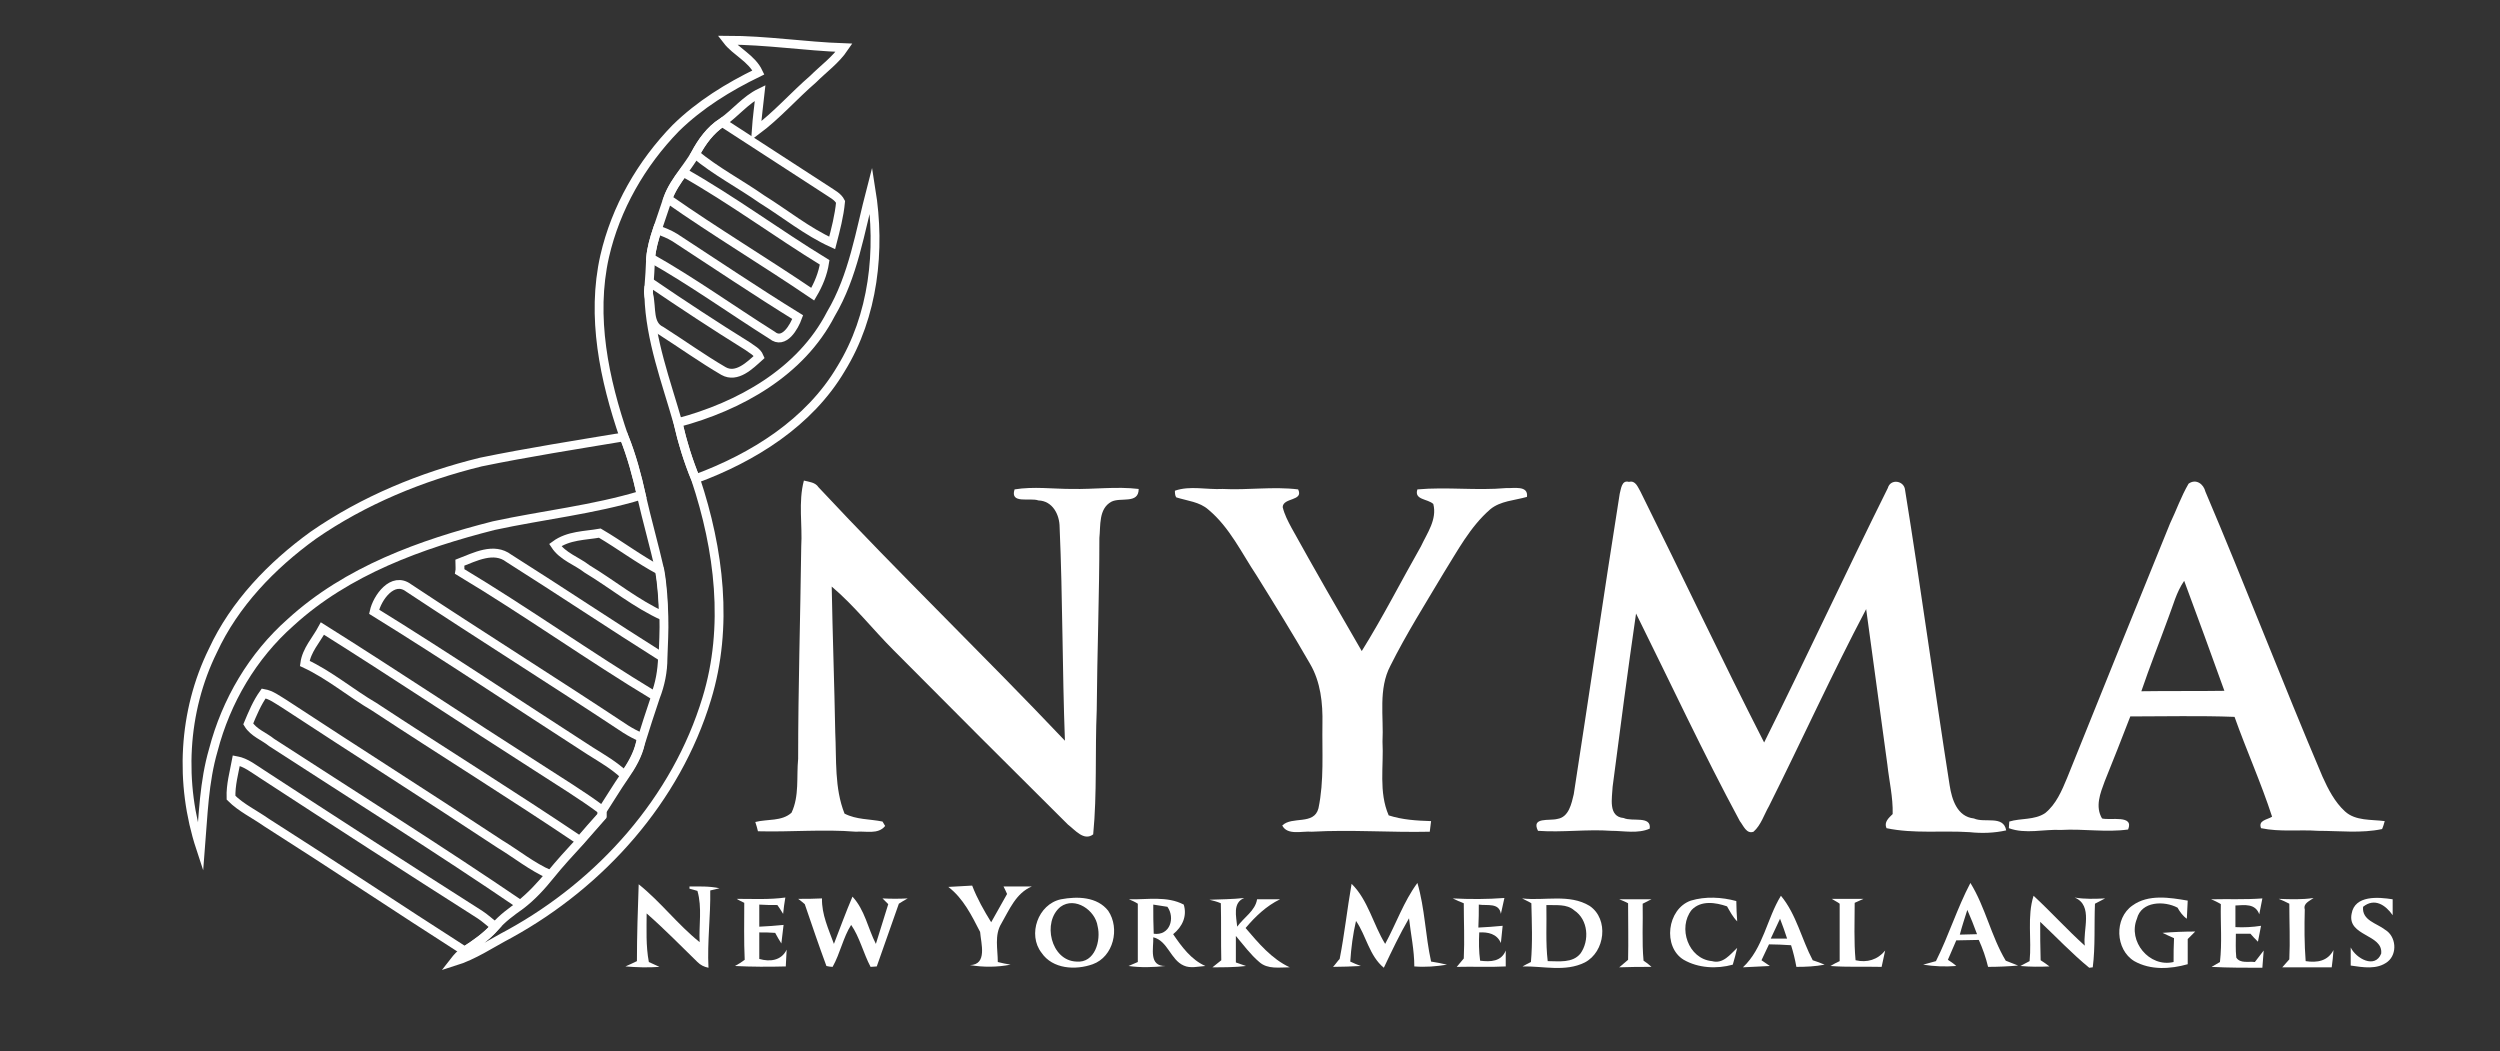 <?xml version="1.0" encoding="utf-8"?>
<!-- Generator: Adobe Illustrator 18.0.0, SVG Export Plug-In . SVG Version: 6.00 Build 0)  -->
<!DOCTYPE svg PUBLIC "-//W3C//DTD SVG 1.1//EN" "http://www.w3.org/Graphics/SVG/1.1/DTD/svg11.dtd">
<svg version="1.1" id="Layer_1" xmlns:x="http://ns.adobe.com/Extensibility/1.0/" xmlns:i="http://ns.adobe.com/AdobeIllustrator/10.0/" xmlns:graph="http://ns.adobe.com/Graphs/1.0/"
	 xmlns="http://www.w3.org/2000/svg" xmlns:xlink="http://www.w3.org/1999/xlink" x="0px" y="0px" viewBox="0 0 566 238"
	 enable-background="new 0 0 566 238" xml:space="preserve">
<rect x="0" y="0" width="566" height="238" fill="#333333" stroke="none"/>
<g>
	<path fill="none" stroke="#24ABE2" stroke-width="2" stroke-miterlimit="10.43" d="M157.4-642.4c1.5-2.8,3.4-5.4,6.1-7.2
		c8,5.2,15.9,10.3,23.9,15.5c1,0.7,2.3,1.3,2.9,2.5c-0.3,3.2-1.1,6.2-1.9,9.3c-5.7-2.6-10.6-6.6-15.9-9.9
		C167.5-635.7,162.1-638.5,157.4-642.4z"/>
</g>
<g>
	<path fill="none" stroke="#25AAE2" stroke-width="2" stroke-miterlimit="10.43" d="M151.2-632.4c0.8-2.2,2.1-4.2,3.5-6
		c11,6.2,21.2,13.8,32,20.4c-0.4,2.6-1.4,5-2.7,7.2C173.1-618.1,161.9-624.8,151.2-632.4z"/>
	<path fill="none" stroke="#25AAE2" stroke-width="2" stroke-miterlimit="10.43" d="M108.9-572.7c10.7-2.2,21.6-3.9,32.4-5.7
		c1.7,4.2,2.9,8.7,3.9,13.2c-10.9,3.3-22.3,4.5-33.4,6.9c-16.5,4.2-33.2,10.2-46,21.9c-8.6,7.6-14.6,17.8-17.5,28.9
		c-2.1,7.2-2.3,14.7-2.9,22.2c-4.8-14.5-4-30.9,2.8-44.7c4.9-10.7,13.3-19.3,22.7-26.1C82.3-564,95.4-569.4,108.9-572.7z"/>
	<path fill="none" stroke="#25AAE2" stroke-width="2" stroke-miterlimit="10.43" d="M84.7-538.8c0.7-3.2,4.2-8.1,7.8-5.4
		c16.3,10.8,32.9,21.2,49.2,32c1.1,0.7,2.3,1.3,3.5,1.9l-0.2,1.1c-0.6,2.7-2,5.1-3.6,7.4c-2.3-2.2-5.1-3.8-7.8-5.5
		C117.3-517.8,101.2-528.6,84.7-538.8z"/>
</g>
<g>
	<path fill="none" stroke="#24AAE2" stroke-width="2" stroke-miterlimit="10.43" d="M188.1-606.3c5.1-8.6,6.6-18.6,9.1-28.2
		c2.2,13.7,0.6,28.6-6.8,40.6c-7.2,12.2-19.9,20.1-32.9,24.9c-1.7-4.1-3-8.3-4-12.6C167.4-585.3,181.3-593,188.1-606.3z"/>
	<path fill="none" stroke="#24AAE2" stroke-width="2" stroke-miterlimit="10.43" d="M125.7-554c3-2.1,6.7-2.1,10.1-2.7
		c4.6,2.7,8.8,5.9,13.5,8.5c0.6,3.4,0.8,6.9,0.9,10.4c-6.2-2.8-11.5-7.2-17.3-10.7C130.6-550.3,127.4-551.3,125.7-554z"/>
</g>
<g>
	<path fill="none" stroke="#25ABE3" stroke-width="2" stroke-miterlimit="10.43" d="M147.3-619c0.2-2.2,0.8-4.3,1.5-6.4
		c1.4,0.5,2.7,1,4,1.8c9.2,6,18.4,12.2,27.8,18c-0.8,2.2-3.1,6.3-5.8,4.1C165.6-607.2,156.7-613.6,147.3-619z"/>
	<path fill="none" stroke="#25ABE3" stroke-width="2" stroke-miterlimit="10.43" d="M56.2-513.4c1-2.4,2-4.8,3.5-6.9
		c1.7,0.3,3.1,1.4,4.6,2.3c16.3,10.7,32.7,21.1,48.9,31.8c3.8,2.3,7.2,5.1,11.3,6.9c-2,2.4-4.2,4.8-6.7,6.8
		c-18.5-12.6-37.5-24.5-56.3-36.7C59.8-510.6,57.4-511.4,56.2-513.4z"/>
</g>
<g>
	<path fill="none" stroke="#24ABE3" stroke-width="2" stroke-miterlimit="10.43" d="M146.9-612.3l0.5-1c7.2,4.9,14.5,9.7,21.9,14.3
		c0.9,0.7,2.1,1.2,2.6,2.4c-2.1,1.9-5.1,5-8.1,3.2c-4.8-2.8-9.4-6.1-14.1-9.1c-3-1.4-2.1-5.2-2.8-7.9c0-0.2-0.1-0.7-0.1-0.9
		C146.8-611.5,146.9-612,146.9-612.3z"/>
	<path fill="none" stroke="#24ABE3" stroke-width="2" stroke-miterlimit="10.43" d="M104.1-549.9c3.4-1.3,7.7-3.6,11.1-1
		c11.7,7.4,23.2,15.1,34.8,22.4c-0.1,3-0.6,6-1.7,8.8c-14.9-9.1-29.2-19.2-44.2-28.2C104.2-548.4,104.1-549.4,104.1-549.9z"/>
</g>
<g>
	<path fill="#1D598F" d="M182-568.5c1.2,0.3,2.6,0.4,3.3,1.5c18.2,19.5,37.4,38,55.8,57.4c-0.6-16.1-0.5-32.2-1.2-48.3
		c0-2.9-1.6-6-4.8-6.1c-1.9-0.7-6.5,0.9-5.4-2.5c4.3-0.7,8.7-0.1,13-0.1c5,0.1,10.1-0.6,15.1,0c0,3.5-4.1,1.8-6.2,2.9
		c-2.9,1.6-2.4,5.4-2.7,8.2c0,13-0.5,26-0.6,39c-0.4,9.4,0.1,18.8-0.8,28.1c-2.1,1.6-4.1-1-5.7-2.2c-13.2-13.1-26.4-26.3-39.5-39.5
		c-4.7-4.7-8.9-10.1-14-14.4c0.2,11,0.6,22,0.8,33c0.3,6.2-0.2,12.6,2.1,18.4c2.7,1.4,5.7,1.2,8.6,1.8l0.6,1c-1.6,2-4.4,1.1-6.6,1.3
		c-7.4-0.5-14.8,0.1-22.2-0.1c-0.1-0.5-0.4-1.5-0.6-2c2.7-0.7,6-0.1,8.2-2.1c1.8-3.8,1.1-8.1,1.5-12.2c0-16,0.5-32,0.7-48.1
		C181.7-558.5,180.7-563.6,182-568.5z"/>
	<path fill="#1D598F" d="M366.7-565.5c0.3-1,0.4-3.2,2.1-2.7c1.5-0.4,2,1.2,2.6,2.2c9.4,18.9,18.4,38,28,56.8
		c9.5-19.1,18.5-38.5,28-57.6c0.6-2.2,3.7-1.7,3.9,0.4c3.6,22.3,6.6,44.6,10.1,66.9c0.5,3.2,1.7,7.1,5.5,7.5
		c2.4,1.1,6.7-0.8,7.3,2.7c-2.7,0.6-5.5,0.7-8.3,0.4c-6.3-0.4-12.6,0.4-18.8-0.9c-0.6-1.4,0.5-2.3,1.4-3.2c0.1-3.8-0.8-7.5-1.2-11.2
		c-1.6-11.7-3.2-23.4-4.8-35.2c-7.7,14.6-14.6,29.8-22,44.6c-1.1,2-1.8,4.3-3.5,5.8c-1.6,0.6-2.3-1.4-3.1-2.4
		c-8.3-15.4-15.7-31.3-23.5-47c-1.9,13.1-3.6,26.1-5.3,39.2c-0.1,2.5-1.1,6.8,2.5,7.1c1.9,0.9,6.3-0.6,5.9,2.4
		c-2.7,1.2-5.8,0.5-8.7,0.5c-5.5-0.4-11.1,0.4-16.6,0c-1.6-3.2,2.6-2.2,4.4-2.7c2.6-0.4,3.2-3.5,3.7-5.6
		C359.8-520.2,363.1-542.9,366.7-565.5z"/>
	<g>
		<path fill="#1D598F" d="M495.5-567.9c1.7-1.2,3.4,0.1,3.8,1.8c9.1,21.4,17.4,43.1,26.5,64.5c1.3,2.9,2.8,5.8,5.1,8
			c2.4,2.2,6,1.8,9,2.2c-0.1,0.4-0.4,1.4-0.6,1.8c-4.7,1-9.6,0.4-14.5,0.4c-4.3-0.3-8.6,0.3-12.9-0.6c-0.7-1.8,1.4-1.9,2.5-2.6
			c-2.5-7.7-5.8-15-8.5-22.6c-7.9-0.3-15.8-0.1-23.6-0.1c-1.9,4.9-3.8,9.8-5.8,14.7c-1,2.7-2.2,5.7-0.6,8.5c1.9,0.5,7.3-0.9,5.9,2.5
			c-5,0.7-10.1-0.2-15.2,0.1c-3.9-0.2-8,1-11.8-0.4c0-0.4,0.1-1.1,0.1-1.5c2.6-0.8,5.7-0.3,8.1-1.9c2.5-2,3.8-5.1,5-8
			c7.7-19.2,15.5-38.4,23.3-57.6C492.7-561.7,493.8-565,495.5-567.9z M490.9-537.4c-2,5.5-4.2,11-6.1,16.6c6.3-0.1,12.5,0,18.8-0.1
			c-3-8.3-6-16.6-9.1-24.9C492.7-543.3,492-540.2,490.9-537.4z"/>
	</g>
	<path fill="#1D598F" d="M266-566.2c3.4-1.2,7.2-0.2,10.8-0.4c5.7,0.3,11.4-0.6,17.1,0.1c1.3,2.7-3.4,1.8-3.5,4
		c0.4,1.7,1.2,3.2,2,4.7c5.2,9.3,10.5,18.6,15.9,27.9c4.8-7.7,8.9-15.8,13.4-23.7c1.4-3,3.7-6.1,2.8-9.6c-1.3-1.2-4.4-0.9-3.6-3.3
		c6.7-0.6,13.4,0.3,20.1-0.3c1.6,0.1,5.1-0.7,4.7,1.9c-2.8,0.8-6,0.9-8.3,2.8c-4.6,4-7.4,9.5-10.6,14.5c-4.1,6.9-8.4,13.7-12,20.9
		c-2.8,5.3-1.5,11.5-1.8,17.2c0.3,5.6-0.9,11.4,1.4,16.7c3.1,1,6.3,1.2,9.6,1.3c-0.1,0.6-0.2,1.8-0.3,2.4c-8.9,0.2-17.8-0.5-26.7,0
		c-2.2-0.2-5.5,0.9-6.7-1.5c2.2-2.2,7.2,0,8.2-3.8c1.3-6.2,0.8-12.7,0.9-19c0.1-4.7-0.4-9.5-2.8-13.6c-3.9-6.8-8-13.4-12.1-20
		c-3.4-5.1-6.1-10.9-10.9-14.9c-2-1.8-4.8-2-7.3-2.8C266-565.1,266-565.9,266-566.2z"/>
</g>
<g>
	<path fill="none" stroke="#25ABE2" stroke-width="2" stroke-miterlimit="10.43" d="M73-535c16.4,10.3,32.4,21,48.7,31.4
		c4.9,3.2,9.9,6.2,14.6,9.7c0,0.3,0,0.9,0,1.2c-1.7,1.9-3.4,3.8-5,5.7c-15.3-10.4-31.1-20.2-46.6-30.4c-5.3-3.1-10.1-7.2-15.7-9.8
		C69.4-530.2,71.6-532.4,73-535z"/>
</g>
<g>
	<path fill="none" stroke="#25AAE3" stroke-width="2" stroke-miterlimit="10.43" d="M53.5-505.2c2.2,0.4,4,1.9,5.9,3.1
		c16.4,10.7,32.8,21.3,49.3,31.8c1.2,0.8,2.3,1.8,3.4,2.7c-2,2.2-4.4,3.9-6.9,5.6c-15-9.6-29.8-19.5-44.9-29.1
		c-2.7-1.9-5.7-3.3-8-5.6C52.2-499.6,53-502.4,53.5-505.2z"/>
</g>
<g>
	<path fill="#040404" d="M156.1-476.7c2.2,0,4.5-0.1,6.8,0.4c-0.5,0.1-1.5,0.4-2.1,0.5c0.1,5.9-0.7,11.7-0.4,17.5
		c-1-0.2-1.8-0.6-2.5-1.3c-3.8-3.7-7.5-7.5-11.5-11c0,3.6-0.2,7.4,0.5,11c0.6,0.3,1.8,0.8,2.4,1.1c-2.6,0.2-5.2,0.1-7.7-0.1
		c0.9-0.4,1.8-0.8,2.6-1.2c0-5.8,0.2-11.6,0.4-17.4c5,4,8.8,9.1,13.8,13.1c-0.2-3.8,0.6-7.8-0.5-11.6c-0.4-0.1-1.3-0.4-1.8-0.5
		C156.1-476.3,156.1-476.6,156.1-476.7z"/>
	<path fill="#040404" d="M227.2-476.6c2.1,0,4.3,0,6.4,0c-3.6,1.5-5.1,5.3-6.9,8.4c-1.6,2.6-0.8,5.8-0.8,8.7
		c0.7,0.2,2.2,0.5,2.9,0.6c-3.1,0.6-6.2,0.6-9.2,0.1c4-0.1,2.5-4.9,2.3-7.5c-1.9-3.7-3.8-7.6-7.2-10.2c1.8-0.1,3.6-0.2,5.4-0.3
		c1.1,2.9,2.7,5.7,4.3,8.3c1.2-2.1,2.4-4.3,3.6-6.4C227.8-475.4,227.5-476,227.2-476.6z"/>
	<g>
		<path fill="#040404" d="M446.1-477.4c3.4,5.5,4.7,12.1,8,17.6c0.7,0.3,2.1,0.8,2.8,1.1c-2.3,0.2-4.6,0.3-6.8,0.3
			c-0.5-2.1-1.2-4.1-2.1-6.1c-1.7,0-3.4,0.1-5.1,0.1c-0.6,1.5-1.3,2.9-1.9,4.4c0.5,0.4,1.5,1,1.9,1.4c-2.5,0.1-5,0.1-7.5-0.3
			c0.7-0.2,2.2-0.6,2.9-0.8C441.2-465.5,443.1-471.7,446.1-477.4z M445.4-471.4c-0.6,1.9-1.2,3.7-1.7,5.6c1.3,0,2.6-0.1,3.9-0.1
			C446.9-467.7,446.2-469.5,445.4-471.4z"/>
	</g>
	<path fill="#040404" d="M166.8-473.8c3.7,0,7.4,0.2,11-0.3c-0.2,1.2-0.4,2.5-0.5,3.7c-0.4-0.7-0.9-1.4-1.3-2c-1.4,0-2.7,0-4.1,0
		c0,1.7,0,3.4,0,5c1.8-0.1,3.7-0.2,5.5-0.4c-0.2,1.4-0.3,2.8-0.5,4.2c-0.5-0.8-1-1.6-1.4-2.4c-1.2,0-2.4-0.1-3.6-0.1c0,2,0,4,0,6
		c2.4,0.7,5,0.4,6.2-2.1c-0.1,1.2-0.1,2.5-0.2,3.8c-3.8,0.1-7.7,0.1-11.5-0.1c0.6-0.4,1.7-1,2.2-1.4c-0.2-4.3-0.1-8.6-0.1-12.9
		C168.1-473.1,167.2-473.6,166.8-473.8z"/>
	<path fill="#040404" d="M180.7-473.8c1.8,0,3.6,0,5.4-0.1c-0.1,3.6,1.5,7,2.7,10.3c1.4-3.6,2.7-7.2,4.2-10.7
		c2.8,3,3.5,7.2,5.3,10.7c0.9-3,1.9-6,2.8-9c-0.3-0.3-1-1-1.3-1.3c1.9,0.1,3.8,0.1,5.7,0c-0.7,0.4-1.4,0.8-2,1.2
		c-1.7,4.7-3.3,9.5-5,14.2c-0.3,0-1,0.1-1.4,0.1c-1.6-3-2.5-6.9-4.4-9.5c-1.8,2.8-2.5,6.5-4.2,9.5c-0.4,0-1-0.1-1.4-0.2
		c-1.7-4.6-3.3-9.3-4.9-14C181.9-472.9,181.1-473.5,180.7-473.8z"/>
	<g>
		<path fill="#040404" d="M255.6-473.8c4.2,0.1,8.6-0.8,12.4,1.2c0.8,2.6-0.3,5-2.4,6.6c1.9,2.9,4.1,5.8,7.3,7.2
			c-1.6,0.1-3.4,0.6-4.9-0.1c-3-1.3-3.6-5.6-6.9-6.4c0.1,2.5-1.1,6.6,2.8,6.5c-2.8,0.3-5.6,0.4-8.4,0c0.5-0.2,1.6-0.7,2.1-0.9
			c0-4.4,0-8.8,0-13.2C257-473.1,256.3-473.5,255.6-473.8z M261.1-472.6c0,2.2,0,4.4,0.1,6.6c3.7,0.5,4.9-3.6,3.1-6.1
			C263.5-472.2,261.9-472.4,261.1-472.6z"/>
	</g>
	<path fill="#040404" d="M328.9-473.9c3.9,0.2,7.8,0.2,11.7-0.1c-0.3,1.2-0.5,2.4-0.8,3.6c-0.4-2.6-3.1-1.8-5-2.1
		c0,1.7,0,3.4-0.1,5.2c1.8-0.1,3.6-0.2,5.5-0.4c-0.1,1-0.3,2.9-0.4,3.9c-0.9-2.1-2.9-2.5-4.9-2.4c-0.1,2.1-0.1,4.3,0.2,6.4
		c2.4,0.3,4.8,0.1,5.8-2.4c0,0.9,0,2.7,0,3.6c-3.7,0.2-7.4,0-11.1,0.1c0.4-0.5,1.2-1.4,1.6-1.9c0.2-4.2,0-8.4,0-12.5
		C330.6-473.2,329.7-473.6,328.9-473.9z"/>
	<g>
		<path fill="#040404" d="M344.6-473.9c5.1,0.6,10.7-1.1,15.3,1.7c4.4,3,3.5,10.4-1.1,12.8c-4.4,2.2-9.4,0.8-14.1,0.9
			c0.5-0.3,1.5-0.8,1.9-1c0.4-4.4,0.2-8.9,0.1-13.3C346.1-473.2,345.1-473.7,344.6-473.9z M350.1-472.4c0.1,4.2-0.2,8.5,0.3,12.7
			c2.5,0,5.6,0.5,7.4-1.7c2.1-2.9,1.8-7.7-1.4-9.8C354.7-472.7,352.3-472.3,350.1-472.4z"/>
	</g>
	<path fill="#040404" d="M366.6-473.8c2.4-0.1,4.8-0.1,7.3,0c-0.7,0.3-1.3,0.7-2,1c0.1,4.3-0.2,8.6,0.2,12.9c0.5,0.3,1.4,1,1.8,1.4
		c-2.4,0-4.9,0-7.3,0.1c0.5-0.4,1.5-1.3,2-1.7c0.1-4.2,0-8.5,0-12.8C368.1-473.1,367.1-473.6,366.6-473.8z"/>
	<path fill="#040404" d="M382.8-473.4c3.3-1,7-0.8,10.3,0.1c0,1.5,0.1,3.1,0.2,4.6c-1-1-1.6-2.2-2.3-3.4c-2.6-0.9-5.9-1.5-8,0.8
		c-3.2,4-0.8,11.1,4.6,11.6c2.5,0.6,4.1-1.5,5.7-3c-0.2,1-0.7,2.9-1,3.8c-3.6,1-7.8,0.8-11.1-1.1
		C376.4-462.9,377.4-471.5,382.8-473.4z"/>
	<path fill="#040404" d="M482.8-472.3c3.6-2.6,8.4-1.8,12.5-1.1c-0.1,1.3-0.1,2.7-0.2,4.1c-0.9-0.6-1.6-1.6-2.1-2.5
		c-3-1.6-8.2-1.5-9.2,2.5c-2.1,5.1,2.8,11.1,8.3,9.8c0-1.8,0-3.6,0.1-5.4c-0.9-0.4-1.8-0.8-2.6-1.1c2.5-0.2,4.9-0.3,7.4-0.3
		c-0.4,0.4-1.3,1.3-1.7,1.7c0,1.9,0,3.8,0,5.7c-3.9,1.1-8.4,1.4-12.1-0.7C478.9-462.3,478.6-469.5,482.8-472.3z"/>
	<path fill="#040404" d="M515.9-473.9c2.6,0.1,5.3,0.2,7.9-0.2c-0.9,0.7-2.4,1.2-2,2.6c-0.1,3.9-0.1,7.8,0.2,11.7
		c2.6,0.4,5,0,6.3-2.5c-0.1,1.3-0.2,2.6-0.4,3.9c-3.8,0-7.5,0-11.2,0c0.4-0.5,1.2-1.4,1.6-1.8c0.2-4.2,0-8.4,0-12.6
		C517.5-473.2,516.7-473.5,515.9-473.9z"/>
</g>
<g>
	<path fill="#050505" d="M306-477.2c3.7,3.7,4.9,9.2,7.6,13.6c2.5-4.6,4.2-9.6,7.3-13.8c1.7,5.8,1.8,11.9,3.1,17.8
		c1.2,0.2,2.4,0.5,3.6,0.7c-2.4,0.4-4.9,0.5-7.4,0.4c0-3.7-0.8-7.3-1.2-10.9c-2.1,3.6-3.9,7.4-5.7,11.2c-3.3-2.7-4-7.3-6.3-10.6
		c-0.7,3-1.1,6.1-1.3,9.2c0.6,0.3,1.8,0.8,2.4,1c-2.1,0.1-4.2,0.2-6.3,0.2c0.4-0.4,1.1-1.4,1.5-1.8C304.4-465.8,305-471.6,306-477.2
		z"/>
	<path fill="#050505" d="M414.7-473.8c2.4,0,4.8,0,7.2,0c-0.5,0.2-1.5,0.7-2,0.9c0,4.3-0.2,8.7,0.2,13c2.6,0.6,5-0.1,6.7-2.2
		c-0.3,1.2-0.5,2.5-0.8,3.7c-3.9-0.1-7.7,0-11.6-0.2c0.5-0.3,1.6-0.9,2.1-1.2c0-4.3,0-8.7,0-13C416-473.1,415.3-473.5,414.7-473.8z"
		/>
</g>
<g>
	<g>
		<path fill="#020202" d="M240.2-473.7c3.7-0.7,8.2-0.6,10.7,2.7c2.7,4,1.2,10.4-3.5,12.1c-3.9,1.4-9.1,1.1-11.6-2.6
			C232.6-465.7,235-472.6,240.2-473.7z M240.1-472c-4.2,3.5-2.2,12.2,3.6,12.5c4.2,0.4,5.6-4.8,4.8-8
			C248-471.2,243.4-474.5,240.1-472z"/>
	</g>
</g>
<g>
	<path fill="#030303" d="M273.8-473.7c2.6-0.1,5.3-0.1,7.9-0.4c-2.7,1.1-1.8,4.2-1.6,6.5c1.5-2,4.1-3.6,4.5-6.2c1.7,0,3.5,0,5.2,0
		c-3.1,1.5-5.6,3.9-7.8,6.5c2.9,3.4,5.9,7,10,8.8c-2.3,0-5,0.5-6.9-1.2c-2-1.7-3.6-3.9-5.3-5.9c0,2,0,4,0,6c0.6,0.2,1.7,0.6,2.3,0.8
		c-2.5,0.3-5,0.3-7.6,0.3c0.5-0.4,1.5-1.2,2-1.6c-0.1-4.3,0-8.6-0.1-12.9C275.5-473.2,274.6-473.4,273.8-473.7z"/>
	<path fill="#030303" d="M469.7-474.1c2.3,0.3,4.6,0.3,6.9,0.2c-0.8,0.4-1.5,0.8-2.3,1.2c-0.2,4.8,0.1,9.7-0.5,14.4l-0.8,0.1
		c-3.9-3.2-7.4-6.9-11.1-10.4c0,2.9,0,5.8,0.1,8.7c0.5,0.3,1.5,1,2,1.3c-2.2,0.1-4.4,0.1-6.6-0.1c0.5-0.3,1.6-0.8,2.1-1.1
		c0.5-4.9-0.6-10.1,0.9-14.8c4,3.7,7.6,7.7,11.6,11.3C471.5-466.8,474-472.3,469.7-474.1z"/>
	<path fill="#030303" d="M500.6-473.8c3.9-0.1,7.7,0.1,11.6-0.2c-0.2,1.2-0.5,2.4-0.7,3.6c-0.9-2.5-3.3-2.1-5.4-2c0,1.6,0,3.2,0,4.9
		c1.9,0.1,3.9,0,5.8-0.3c-0.2,0.9-0.5,2.7-0.7,3.6c-0.6-0.6-1.2-1.2-1.7-1.9c-1.1,0-2.2,0-3.3,0c0,1.8-0.1,3.6,0.1,5.3
		c0.9,1.5,2.8,0.8,4.2,1c0.7-0.9,1.3-1.7,2-2.6c-0.1,1.3-0.2,2.6-0.3,3.9c-3.8,0-7.7,0-11.5-0.2c0.5-0.3,1.4-0.8,1.9-1.1
		c0.5-4.4,0.1-8.8,0.2-13.1C502-473.2,501.3-473.5,500.6-473.8z"/>
</g>
<g>
	<g>
		<path fill="#070707" d="M403.2-474.5c3.5,4.2,4.7,9.9,7.2,14.7c0.7,0.2,2,0.7,2.7,1c-2.1,0.4-4.2,0.5-6.4,0.5
			c-0.3-1.7-0.7-3.3-1.2-4.9c-1.7-0.1-3.4-0.1-5-0.2c-0.6,1.2-1.1,2.4-1.7,3.6c0.5,0.3,1.4,1,1.9,1.3c-2,0.1-4.1,0.2-6.1,0.3
			C399.2-462.7,400-469.3,403.2-474.5z M403-469.3c-0.7,1.5-1.4,3-2.1,4.5c1.2,0,2.5,0,3.7,0C404.1-466.3,403.6-467.8,403-469.3z"/>
	</g>
</g>
<g>
	<path fill="#010101" d="M532.4-470.4c0.7-4.3,6.1-3.8,9.3-3.3c0,0.9,0,2.7,0,3.6c-1.6-2.3-4.1-4-6.7-1.9c-0.3,3.1,3.1,3.7,5,5.2
		c2.5,1.5,2.8,5.4,0.6,7.2c-2.4,1.9-5.6,1.3-8.4,0.9c0-1.4,0-2.7,0-4.1c1.2,2.5,5.5,5,6.9,1.4C539.6-465.9,531.4-465.4,532.4-470.4z
		"/>
</g>
<g>
	<path fill="#FFFFFF" d="M1607.8-519.1c8.9,0,17.7,1.4,26.5,1.7c-1.9,2.8-4.7,4.8-7,7.1c-4.4,3.8-8.2,8.2-12.9,11.7
		c0.2-2.9,0.6-5.8,0.9-8.6c-3.3,1.6-5.7,4.6-8.6,6.7c-2.7,1.7-4.5,4.4-6.1,7.1c-0.8,1.4-1.8,2.7-2.7,4c-1.3,1.9-2.6,3.8-3.5,6
		c-0.8,2.3-1.6,4.7-2.4,7.1c-0.7,2.1-1.3,4.2-1.5,6.4c-0.1,2.2-0.2,4.5-0.4,6.7c0,0.3-0.1,0.8-0.1,1.1c0,0.2,0.1,0.7,0.1,0.9
		c0.3,9.9,3.9,19.3,6.6,28.8c1,4.3,2.3,8.5,4,12.6c5.3,15.9,7.5,33.5,2.5,49.7c-6.9,22.8-23.9,41.8-44.7,53.2
		c-4.2,2.2-8.1,4.9-12.6,6.3c0.7-0.9,1.4-1.7,2.3-2.3c2.5-1.6,5-3.3,6.9-5.5c1.7-2,3.8-3.5,5.9-5c2.5-1.9,4.7-4.3,6.7-6.8
		c2.1-2.6,4.4-5.1,6.7-7.6c1.7-1.9,3.3-3.8,5-5.7c0-0.3,0-0.9,0-1.2c1.7-2.6,3.3-5.3,5.1-7.9c1.6-2.3,3-4.7,3.6-7.4
		c1.1-3.5,2.2-7,3.4-10.4c1.1-2.8,1.7-5.8,1.7-8.8c0.2-3.1,0.3-6.2,0.2-9.4c-0.1-3.5-0.3-7-0.9-10.4c-1.3-5.7-2.9-11.3-4.2-17
		c-1-4.5-2.2-8.9-3.9-13.2c-4.5-13.1-7.5-27.3-4.4-41c2.5-10.9,8.3-21,16.1-29c5.4-5.3,11.9-9.3,18.7-12.6
		C1613.4-515,1609.9-516.5,1607.8-519.1z"/>
</g>
<g>
	<path fill="#FFFFFF" d="M1600.6-493.3c1.5-2.8,3.4-5.4,6.1-7.1c8,5.2,15.9,10.3,23.9,15.5c1,0.7,2.3,1.3,2.9,2.5
		c-0.3,3.2-1.1,6.2-1.9,9.3c-5.7-2.6-10.6-6.6-15.9-9.9C1610.8-486.6,1605.3-489.4,1600.6-493.3z"/>
</g>
<g>
	<path fill="#FFFFFF" d="M1594.5-483.3c0.8-2.2,2.1-4.1,3.5-6c11,6.2,21.2,13.8,32,20.4c-0.4,2.6-1.4,5-2.7,7.2
		C1616.3-469,1605.1-475.7,1594.5-483.3z"/>
	<path fill="#FFFFFF" d="M1552.1-423.6c10.7-2.2,21.6-3.9,32.4-5.7c1.7,4.2,2.9,8.7,3.9,13.2c-10.9,3.3-22.3,4.5-33.4,6.9
		c-16.5,4.2-33.2,10.2-46,21.9c-8.5,7.6-14.6,17.8-17.5,28.9c-2.1,7.2-2.3,14.7-2.9,22.2c-4.8-14.6-4-30.9,2.8-44.7
		c4.9-10.6,13.3-19.3,22.7-26.1C1525.6-414.9,1538.6-420.3,1552.1-423.6z"/>
	<path fill="#FFFFFF" d="M1527.9-389.7c0.7-3.2,4.2-8.1,7.8-5.4c16.3,10.8,32.9,21.2,49.2,32c1.1,0.7,2.3,1.3,3.5,1.9l-0.2,1.1
		c-0.6,2.7-2,5.1-3.6,7.4c-2.3-2.2-5.2-3.8-7.8-5.5C1560.5-368.7,1544.4-379.5,1527.9-389.7z"/>
</g>
<g>
	<path fill="#FFFFFF" d="M1631.3-457.2c5.1-8.6,6.6-18.6,9.1-28.2c2.2,13.7,0.6,28.6-6.8,40.6c-7.2,12.2-19.9,20.1-32.9,24.9
		c-1.7-4.1-3-8.4-4-12.6C1610.6-436.2,1624.6-443.9,1631.3-457.2z"/>
	<path fill="#FFFFFF" d="M1569-404.9c3-2.1,6.7-2.1,10.1-2.7c4.6,2.6,8.8,5.9,13.5,8.5c0.6,3.4,0.9,6.9,0.9,10.4
		c-6.2-2.8-11.5-7.2-17.3-10.7C1573.8-401.2,1570.6-402.2,1569-404.9z"/>
</g>
<g>
	<path fill="#FFFFFF" d="M1590.5-469.9c0.2-2.2,0.8-4.3,1.5-6.4c1.4,0.5,2.7,1,4,1.8c9.2,6,18.4,12.2,27.8,18
		c-0.8,2.2-3.2,6.3-5.8,4.1C1608.8-458.1,1600-464.5,1590.5-469.9z"/>
	<path fill="#FFFFFF" d="M1499.5-364.3c1-2.4,2-4.8,3.5-6.9c1.7,0.3,3.1,1.4,4.6,2.3c16.3,10.7,32.7,21.1,48.9,31.8
		c3.8,2.3,7.2,5.1,11.3,6.9c-2,2.4-4.2,4.8-6.7,6.8c-18.5-12.6-37.5-24.5-56.3-36.7C1503.1-361.5,1500.6-362.3,1499.5-364.3z"/>
</g>
<g>
	<path fill="#FFFFFF" d="M1590.1-463.2l0.5-1c7.2,4.9,14.5,9.7,21.8,14.4c0.9,0.7,2.1,1.2,2.6,2.4c-2.1,1.9-5.1,4.9-8.1,3.2
		c-4.8-2.8-9.4-6.1-14.1-9.1c-3-1.4-2.1-5.2-2.8-7.9c0-0.2-0.1-0.7-0.1-0.9C1590.1-462.4,1590.1-462.9,1590.1-463.2z"/>
	<path fill="#FFFFFF" d="M1547.4-400.8c3.4-1.3,7.7-3.6,11.1-1c11.7,7.4,23.2,15.1,34.8,22.4c-0.1,3-0.6,6-1.7,8.8
		c-14.9-9.1-29.2-19.2-44.2-28.2C1547.4-399.3,1547.4-400.3,1547.4-400.8z"/>
</g>
<g>
	<path fill="#FFFFFF" d="M1625.2-419.4c1.2,0.3,2.6,0.4,3.3,1.5c18.2,19.5,37.5,38,55.8,57.4c-0.6-16.1-0.5-32.2-1.2-48.3
		c0-2.9-1.5-6-4.8-6.1c-1.9-0.7-6.5,0.9-5.4-2.5c4.3-0.7,8.7-0.1,13-0.1c5.1,0.1,10.1-0.6,15.2,0c0,3.5-4.1,1.8-6.2,2.9
		c-2.9,1.6-2.4,5.4-2.7,8.2c0,13-0.5,26-0.6,39c-0.4,9.4,0.1,18.8-0.8,28.1c-2.1,1.6-4.1-1-5.7-2.2c-13.2-13.1-26.4-26.3-39.5-39.5
		c-4.7-4.7-8.9-10.1-14-14.4c0.2,11,0.6,22,0.8,33c0.3,6.2-0.2,12.6,2.1,18.4c2.7,1.4,5.7,1.2,8.6,1.8l0.6,1c-1.6,2-4.4,1.1-6.6,1.3
		c-7.4-0.6-14.8,0.1-22.2-0.1c-0.2-0.5-0.4-1.5-0.6-2c2.7-0.7,6-0.1,8.2-2c1.8-3.8,1.1-8.1,1.5-12.2c0-16,0.5-32.1,0.7-48.1
		C1624.9-409.4,1623.9-414.5,1625.2-419.4z"/>
	<path fill="#FFFFFF" d="M1809.9-416.4c0.3-1,0.4-3.2,2.1-2.7c1.5-0.4,2,1.2,2.6,2.2c9.4,18.9,18.4,38,28,56.8
		c9.5-19.1,18.5-38.5,28-57.6c0.6-2.2,3.7-1.7,3.9,0.4c3.6,22.3,6.6,44.6,10.1,66.9c0.5,3.2,1.7,7.1,5.5,7.5
		c2.4,1.1,6.7-0.8,7.3,2.7c-2.7,0.6-5.5,0.7-8.3,0.4c-6.3-0.4-12.6,0.4-18.8-0.9c-0.6-1.4,0.5-2.3,1.4-3.2c0.1-3.8-0.8-7.5-1.2-11.2
		c-1.6-11.7-3.2-23.4-4.8-35.2c-7.7,14.6-14.6,29.8-22,44.6c-1.1,2-1.8,4.3-3.5,5.8c-1.6,0.6-2.3-1.4-3.1-2.4
		c-8.3-15.4-15.7-31.3-23.5-47c-1.9,13.1-3.6,26.1-5.3,39.2c-0.1,2.5-1.1,6.8,2.6,7.1c1.8,0.9,6.3-0.6,5.9,2.4
		c-2.7,1.2-5.8,0.5-8.7,0.5c-5.5-0.4-11.1,0.4-16.6,0c-1.6-3.2,2.6-2.2,4.3-2.7c2.6-0.4,3.2-3.5,3.7-5.6
		C1803-371.1,1806.3-393.8,1809.9-416.4z"/>
	<g>
		<path fill="#FFFFFF" d="M1938.7-418.8c1.7-1.2,3.4,0.1,3.8,1.8c9.1,21.4,17.4,43.1,26.5,64.5c1.3,2.9,2.8,5.8,5.1,7.9
			c2.4,2.2,6,1.8,9,2.2c-0.1,0.5-0.4,1.4-0.6,1.8c-4.7,1-9.7,0.4-14.5,0.4c-4.3-0.3-8.6,0.3-12.9-0.6c-0.7-1.8,1.4-1.9,2.5-2.6
			c-2.5-7.7-5.8-15-8.5-22.6c-7.9-0.3-15.8-0.1-23.6-0.1c-1.9,4.9-3.8,9.8-5.8,14.7c-1,2.7-2.2,5.7-0.6,8.4c1.9,0.5,7.3-0.9,5.9,2.5
			c-5,0.7-10.1-0.2-15.2,0.1c-3.9-0.2-8,1-11.8-0.5c0-0.4,0.1-1.1,0.1-1.4c2.6-0.8,5.7-0.3,8.1-1.9c2.5-2,3.8-5.1,5-8
			c7.7-19.2,15.5-38.4,23.3-57.5C1936-412.6,1937-415.9,1938.7-418.8z M1934.1-388.3c-2,5.5-4.2,11-6.1,16.6
			c6.3-0.1,12.5,0,18.8-0.1c-3-8.3-6-16.6-9.1-24.9C1936-394.2,1935.2-391.1,1934.1-388.3z"/>
	</g>
	<path fill="#FFFFFF" d="M1709.2-417.1c3.4-1.2,7.2-0.2,10.8-0.4c5.7,0.3,11.4-0.6,17.1,0.1c1.3,2.7-3.4,1.8-3.5,4
		c0.4,1.6,1.2,3.2,2,4.7c5.2,9.4,10.6,18.6,15.9,27.9c4.8-7.7,8.9-15.8,13.4-23.7c1.4-3,3.7-6.1,2.8-9.6c-1.3-1.2-4.4-0.9-3.6-3.3
		c6.7-0.6,13.4,0.3,20.1-0.3c1.6,0.1,5.1-0.7,4.7,1.9c-2.8,0.8-6,0.9-8.3,2.8c-4.6,4-7.4,9.4-10.6,14.5c-4.1,6.9-8.4,13.7-12,20.9
		c-2.8,5.3-1.5,11.5-1.8,17.2c0.3,5.5-0.9,11.4,1.4,16.7c3.1,1,6.3,1.2,9.6,1.3c-0.1,0.6-0.2,1.8-0.3,2.4c-8.9,0.2-17.8-0.5-26.7,0
		c-2.2-0.2-5.5,0.9-6.7-1.4c2.2-2.2,7.2,0,8.2-3.9c1.3-6.2,0.8-12.7,0.9-19c0.1-4.7-0.4-9.5-2.8-13.6c-3.8-6.8-8-13.4-12.1-20
		c-3.4-5.1-6.1-10.9-10.9-14.9c-2-1.8-4.8-2-7.3-2.8C1709.3-416,1709.2-416.8,1709.2-417.1z"/>
</g>
<g>
	<path fill="#FFFFFF" d="M1516.3-385.9c16.3,10.3,32.4,21,48.7,31.4c4.9,3.2,9.9,6.2,14.6,9.7c0,0.3,0,0.9,0,1.2
		c-1.7,1.9-3.4,3.8-5,5.7c-15.3-10.4-31.1-20.2-46.6-30.4c-5.3-3.1-10.1-7.2-15.7-9.8C1512.7-381.1,1514.9-383.3,1516.3-385.9z"/>
</g>
<g>
	<path fill="#FFFFFF" d="M1496.7-356.1c2.2,0.4,4,1.9,5.9,3.1c16.4,10.7,32.8,21.3,49.3,31.8c1.2,0.8,2.3,1.8,3.4,2.7
		c-2,2.2-4.4,3.9-6.9,5.5c-15-9.6-29.8-19.5-44.9-29.1c-2.7-1.9-5.7-3.3-8-5.6C1495.4-350.5,1496.2-353.3,1496.7-356.1z"/>
</g>
<g>
	<path fill="#FFFFFF" d="M1599.4-327.6c2.2,0,4.5-0.1,6.8,0.4c-0.5,0.1-1.5,0.4-2.1,0.5c0.1,5.9-0.7,11.7-0.5,17.5
		c-1-0.2-1.8-0.6-2.5-1.3c-3.8-3.7-7.5-7.5-11.5-11c-0.1,3.6-0.2,7.4,0.5,11c0.6,0.3,1.8,0.8,2.4,1c-2.6,0.2-5.2,0.1-7.7-0.1
		c0.9-0.4,1.8-0.8,2.7-1.2c0-5.8,0.2-11.6,0.4-17.4c5,4,8.8,9.1,13.8,13.1c-0.2-3.8,0.6-7.8-0.5-11.6c-0.4-0.1-1.3-0.4-1.8-0.5
		C1599.3-327.2,1599.3-327.5,1599.4-327.6z"/>
	<path fill="#FFFFFF" d="M1670.4-327.5c2.1,0,4.3,0,6.4,0c-3.5,1.5-5.1,5.3-6.9,8.4c-1.6,2.6-0.8,5.8-0.8,8.7
		c0.7,0.2,2.2,0.5,2.9,0.6c-3.1,0.6-6.2,0.6-9.2,0.1c4-0.1,2.5-4.9,2.3-7.5c-1.9-3.7-3.8-7.6-7.2-10.2c1.8-0.1,3.6-0.2,5.4-0.3
		c1.1,2.9,2.7,5.7,4.3,8.3c1.2-2.1,2.4-4.3,3.7-6.4C1671-326.3,1670.7-326.9,1670.4-327.5z"/>
	<g>
		<path fill="#FFFFFF" d="M1889.3-328.3c3.4,5.5,4.7,12.1,8,17.6c0.7,0.3,2.1,0.8,2.8,1.1c-2.3,0.2-4.6,0.3-6.8,0.3
			c-0.5-2.1-1.2-4.1-2-6.1c-1.7,0-3.4,0.1-5.1,0.1c-0.6,1.5-1.3,2.9-1.9,4.4c0.5,0.4,1.5,1,1.9,1.4c-2.5,0.1-5,0.1-7.5-0.3
			c0.7-0.2,2.2-0.6,2.9-0.8C1884.4-316.4,1886.4-322.6,1889.3-328.3z M1888.6-322.3c-0.6,1.9-1.2,3.7-1.7,5.6c1.3,0,2.6-0.1,3.9-0.1
			C1890.1-318.6,1889.4-320.4,1888.6-322.3z"/>
	</g>
	<path fill="#FFFFFF" d="M1610-324.7c3.7,0,7.4,0.2,11-0.3c-0.2,1.2-0.3,2.5-0.5,3.7c-0.4-0.7-0.9-1.4-1.3-2c-1.4,0-2.7,0-4.1-0.1
		c0,1.7,0,3.4,0,5c1.8-0.1,3.7-0.2,5.5-0.4c-0.2,1.4-0.3,2.8-0.5,4.2c-0.5-0.8-1-1.6-1.4-2.4c-1.2-0.1-2.4-0.1-3.6-0.1c0,2,0,4,0,6
		c2.5,0.7,5,0.4,6.2-2.1c-0.1,1.2-0.1,2.5-0.2,3.8c-3.8,0-7.7,0-11.5-0.1c0.6-0.4,1.7-1,2.2-1.4c-0.2-4.3-0.1-8.6-0.1-12.9
		C1611.4-324,1610.4-324.5,1610-324.7z"/>
	<path fill="#FFFFFF" d="M1624-324.7c1.8,0,3.6,0,5.4-0.1c-0.2,3.6,1.5,7,2.6,10.3c1.4-3.6,2.7-7.2,4.2-10.7c2.8,3,3.5,7.2,5.3,10.7
		c0.9-3,1.9-6,2.8-9c-0.3-0.3-1-1-1.3-1.3c1.9,0.1,3.8,0.1,5.7,0c-0.7,0.4-1.4,0.8-2,1.2c-1.7,4.7-3.3,9.5-5,14.2
		c-0.3,0-1,0.1-1.4,0.1c-1.7-3-2.5-6.9-4.4-9.5c-1.8,2.8-2.5,6.5-4.2,9.5c-0.3,0-1-0.1-1.4-0.2c-1.7-4.6-3.3-9.3-4.9-14
		C1625.1-323.8,1624.4-324.4,1624-324.7z"/>
	<g>
		<path fill="#FFFFFF" d="M1698.9-324.7c4.2,0.1,8.6-0.8,12.4,1.2c0.8,2.6-0.3,5-2.4,6.6c1.9,2.9,4.1,5.8,7.3,7.2
			c-1.6,0.1-3.4,0.6-4.9-0.1c-3-1.3-3.6-5.6-6.9-6.4c0.1,2.5-1.1,6.6,2.8,6.4c-2.8,0.3-5.6,0.4-8.4,0c0.5-0.2,1.6-0.7,2.2-0.9
			c0-4.4,0-8.8,0-13.2C1700.3-324,1699.6-324.4,1698.9-324.7z M1704.3-323.5c0,2.2,0,4.4,0.1,6.6c3.7,0.5,4.9-3.6,3.1-6.1
			C1706.8-323.1,1705.2-323.3,1704.3-323.5z"/>
	</g>
	<path fill="#FFFFFF" d="M1772.1-324.8c3.9,0.2,7.8,0.2,11.7,0c-0.3,1.2-0.5,2.4-0.8,3.5c-0.4-2.6-3.1-1.8-5-2.1
		c0,1.7,0,3.4-0.1,5.2c1.8-0.1,3.6-0.2,5.5-0.4c-0.1,1-0.3,2.9-0.4,3.9c-0.9-2.1-2.9-2.5-4.9-2.4c-0.1,2.1-0.1,4.3,0.2,6.4
		c2.4,0.3,4.8,0.1,5.8-2.4c0,0.9,0,2.7,0,3.7c-3.7,0.2-7.4,0-11.1,0.1c0.4-0.5,1.2-1.4,1.6-1.9c0.2-4.2,0-8.4,0-12.5
		C1773.8-324.1,1772.9-324.5,1772.1-324.8z"/>
	<g>
		<path fill="#FFFFFF" d="M1787.8-324.8c5,0.6,10.7-1.1,15.3,1.7c4.4,3,3.5,10.4-1.1,12.8c-4.4,2.2-9.4,0.8-14.1,0.9
			c0.5-0.3,1.5-0.8,1.9-1c0.4-4.4,0.2-8.9,0.1-13.3C1789.4-324.1,1788.3-324.6,1787.8-324.8z M1793.4-323.3
			c0.1,4.2-0.2,8.5,0.3,12.7c2.5,0.1,5.6,0.6,7.4-1.7c2.1-2.9,1.8-7.7-1.4-9.8C1797.9-323.6,1795.5-323.2,1793.4-323.3z"/>
	</g>
	<path fill="#FFFFFF" d="M1809.8-324.7c2.4,0,4.8,0,7.3,0c-0.7,0.3-1.3,0.7-2,1c0.1,4.3-0.2,8.6,0.2,12.9c0.5,0.3,1.4,1,1.8,1.4
		c-2.4,0-4.9,0-7.3,0.1c0.5-0.4,1.5-1.3,2-1.7c0.1-4.2,0-8.5,0-12.8C1811.3-324,1810.3-324.5,1809.8-324.7z"/>
	<path fill="#FFFFFF" d="M1826.1-324.3c3.3-1,7-0.8,10.3,0.2c0,1.5,0.1,3.1,0.2,4.6c-1-1-1.6-2.2-2.3-3.4c-2.6-0.9-5.9-1.4-8,0.8
		c-3.2,4-0.8,11.1,4.6,11.6c2.5,0.6,4.1-1.5,5.7-3c-0.2,1-0.7,2.9-1,3.8c-3.6,1-7.8,0.8-11.1-1.1
		C1819.6-313.8,1820.6-322.4,1826.1-324.3z"/>
	<path fill="#FFFFFF" d="M1926-323.2c3.6-2.6,8.4-1.8,12.5-1.1c-0.1,1.4-0.1,2.7-0.2,4.1c-0.9-0.6-1.6-1.6-2.1-2.5
		c-3-1.6-8.2-1.5-9.2,2.5c-2.1,5.1,2.8,11.1,8.3,9.8c0-1.8,0-3.6,0.1-5.4c-0.9-0.4-1.8-0.8-2.6-1.1c2.5-0.2,4.9-0.3,7.4-0.3
		c-0.4,0.4-1.3,1.3-1.7,1.7c0,1.9,0,3.8,0,5.7c-3.9,1.1-8.4,1.4-12.1-0.7C1922.1-313.2,1921.9-320.4,1926-323.2z"/>
	<path fill="#FFFFFF" d="M1959.1-324.8c2.6,0.1,5.3,0.2,7.9-0.2c-0.9,0.7-2.4,1.2-2,2.6c-0.1,3.9-0.1,7.8,0.2,11.7
		c2.6,0.4,5,0,6.3-2.5c-0.1,1.3-0.2,2.6-0.4,3.9c-3.8,0-7.5,0-11.2,0c0.4-0.4,1.2-1.3,1.6-1.8c0.2-4.2,0-8.4,0-12.6
		C1960.8-324.1,1959.9-324.4,1959.1-324.8z"/>
</g>
<g>
	<path fill="#FFFFFF" d="M1749.3-328.1c3.7,3.6,4.9,9.2,7.6,13.6c2.5-4.6,4.2-9.6,7.3-13.8c1.7,5.8,1.8,11.9,3.1,17.8
		c1.2,0.2,2.4,0.5,3.6,0.7c-2.4,0.4-4.9,0.5-7.3,0.5c0-3.7-0.8-7.3-1.2-11c-2.1,3.6-3.9,7.4-5.7,11.2c-3.3-2.7-3.9-7.3-6.3-10.6
		c-0.7,3-1.1,6.1-1.3,9.2c0.6,0.3,1.8,0.8,2.4,1c-2.1,0.1-4.2,0.2-6.3,0.2c0.4-0.5,1.1-1.4,1.5-1.8
		C1747.6-316.7,1748.2-322.5,1749.3-328.1z"/>
	<path fill="#FFFFFF" d="M1857.9-324.7c2.4,0,4.8,0,7.2,0c-0.5,0.2-1.5,0.7-2,0.9c0,4.3-0.2,8.7,0.2,13c2.6,0.6,5-0.1,6.7-2.2
		c-0.3,1.2-0.5,2.5-0.8,3.7c-3.8,0-7.7,0.1-11.6-0.2c0.5-0.3,1.6-0.9,2.1-1.1c0-4.3,0-8.7,0-13
		C1859.2-324,1858.6-324.4,1857.9-324.7z"/>
</g>
<g>
	<g>
		<path fill="#FFFFFF" d="M1683.4-324.6c3.7-0.7,8.2-0.6,10.7,2.6c2.7,4,1.2,10.4-3.5,12.1c-3.9,1.4-9,1.1-11.6-2.6
			C1675.8-316.6,1678.2-323.5,1683.4-324.6z M1683.3-322.9c-4.2,3.4-2.2,12.2,3.6,12.4c4.2,0.4,5.6-4.8,4.8-8
			C1691.2-322.1,1686.7-325.4,1683.3-322.9z"/>
	</g>
</g>
<g>
	<path fill="#FFFFFF" d="M1717-324.6c2.6-0.1,5.3-0.1,7.9-0.4c-2.7,1.1-1.8,4.2-1.6,6.5c1.5-2,4.1-3.6,4.5-6.2c1.7,0,3.5,0,5.2,0
		c-3.1,1.5-5.6,3.9-7.8,6.5c2.9,3.4,5.9,7,10,8.9c-2.3,0-5,0.5-6.9-1.2c-2-1.7-3.6-3.9-5.3-5.8c0,2,0,4,0,6c0.6,0.2,1.7,0.6,2.3,0.8
		c-2.5,0.3-5,0.3-7.6,0.3c0.5-0.4,1.5-1.2,2-1.6c-0.1-4.3,0-8.6-0.1-12.9C1718.7-324.1,1717.8-324.3,1717-324.6z"/>
	<path fill="#FFFFFF" d="M1912.9-325c2.3,0.4,4.6,0.3,6.9,0.2c-0.8,0.4-1.5,0.8-2.3,1.2c-0.2,4.8,0.1,9.7-0.5,14.4l-0.8,0.1
		c-3.9-3.2-7.4-6.9-11.1-10.4c0,2.9,0,5.8,0.1,8.7c0.5,0.3,1.5,1,2,1.4c-2.2,0.1-4.4,0.1-6.6-0.1c0.5-0.3,1.6-0.8,2.1-1.1
		c0.5-4.9-0.6-10.1,0.9-14.8c4,3.7,7.6,7.7,11.6,11.3C1914.8-317.7,1917.3-323.2,1912.9-325z"/>
	<path fill="#FFFFFF" d="M1943.8-324.7c3.9-0.1,7.7,0.1,11.6-0.2c-0.2,1.2-0.5,2.4-0.7,3.6c-0.8-2.5-3.3-2.1-5.4-2
		c0,1.6,0,3.2,0,4.9c1.9,0.1,3.9,0,5.8-0.3c-0.2,0.9-0.5,2.7-0.7,3.6c-0.6-0.6-1.2-1.2-1.7-1.9c-1.1,0-2.2,0-3.3,0
		c0,1.8-0.1,3.6,0.1,5.4c0.9,1.5,2.8,0.8,4.2,1c0.7-0.9,1.3-1.7,2-2.6c-0.1,1.3-0.2,2.6-0.3,3.9c-3.8,0-7.7,0-11.5-0.2
		c0.5-0.3,1.4-0.8,1.9-1.1c0.5-4.4,0.1-8.8,0.2-13.1C1945.3-324.1,1944.5-324.4,1943.8-324.7z"/>
</g>
<g>
	<g>
		<path fill="#FFFFFF" d="M1846.4-325.4c3.5,4.2,4.7,9.9,7.2,14.6c0.7,0.2,2.1,0.7,2.7,1c-2.1,0.4-4.2,0.5-6.4,0.5
			c-0.3-1.7-0.7-3.3-1.2-4.9c-1.7-0.1-3.4-0.1-5-0.2c-0.6,1.2-1.1,2.4-1.7,3.6c0.5,0.3,1.4,0.9,1.9,1.3c-2,0.1-4.1,0.2-6.1,0.3
			C1842.4-313.6,1843.3-320.2,1846.4-325.4z M1846.2-320.2c-0.7,1.5-1.4,3-2.1,4.5c1.2,0,2.5,0,3.7,0
			C1847.3-317.2,1846.8-318.7,1846.2-320.2z"/>
	</g>
</g>
<g>
	<path fill="#FFFFFF" d="M1975.7-321.3c0.7-4.3,6.1-3.8,9.3-3.3c0,0.9,0,2.7,0,3.6c-1.6-2.3-4.1-4-6.7-1.9c-0.3,3.1,3.1,3.7,5,5.2
		c2.5,1.5,2.8,5.4,0.6,7.2c-2.4,1.9-5.6,1.3-8.4,0.9c0-1.4,0-2.7,0-4.1c1.2,2.5,5.5,4.9,6.9,1.4
		C1982.9-316.8,1974.6-316.3,1975.7-321.3z"/>
</g>
<g>
	<path fill="none" stroke="#377EC0" stroke-width="2" stroke-miterlimit="10.43" d="M164.6-668.2c8.9,0,17.7,1.4,26.5,1.7
		c-1.9,2.8-4.7,4.8-7,7.1c-4.4,3.8-8.2,8.2-12.9,11.7c0.2-2.9,0.6-5.8,0.9-8.6c-3.3,1.6-5.6,4.6-8.6,6.7c-2.7,1.7-4.6,4.4-6.1,7.2
		c-0.8,1.4-1.8,2.7-2.7,4c-1.4,1.9-2.7,3.8-3.5,6c-0.8,2.3-1.6,4.7-2.4,7c-0.7,2.1-1.3,4.2-1.5,6.4c-0.1,2.2-0.2,4.5-0.4,6.7
		c0,0.3-0.1,0.8-0.1,1.1c0,0.2,0.1,0.7,0.1,0.9c0.3,9.9,3.9,19.3,6.6,28.8c1,4.3,2.3,8.5,4,12.6c5.3,15.9,7.5,33.5,2.5,49.7
		c-6.9,22.8-23.9,41.8-44.6,53.2c-4.2,2.2-8.1,4.9-12.6,6.3c0.7-0.9,1.4-1.7,2.3-2.3c2.5-1.6,5-3.3,6.9-5.6c1.7-2,3.8-3.5,5.9-5
		c2.5-1.9,4.7-4.3,6.7-6.8c2.1-2.6,4.4-5.1,6.7-7.6c1.7-1.9,3.3-3.8,5-5.7c0-0.3,0-0.9,0-1.2c1.7-2.6,3.3-5.3,5.1-7.9
		c1.6-2.3,3-4.7,3.6-7.4c1.1-3.5,2.2-7,3.4-10.4c1.1-2.8,1.7-5.8,1.7-8.8c0.1-3.1,0.3-6.2,0.2-9.4c-0.1-3.5-0.3-7-0.9-10.4
		c-1.3-5.7-2.9-11.3-4.2-17c-1-4.5-2.2-8.9-3.9-13.2c-4.5-13.1-7.5-27.3-4.4-41c2.5-10.9,8.3-21,16.1-29c5.4-5.3,11.9-9.3,18.7-12.6
		C170.2-664.1,166.6-665.6,164.6-668.2z"/>
</g>
<g>
	<g>
		<path fill="#FFFFFF" d="M182-323.2c1.2,0.3,2.6,0.4,3.3,1.5c18.2,19.5,37.4,38,55.8,57.4c-0.6-16.1-0.5-32.2-1.2-48.3
			c0-2.9-1.6-6-4.8-6.1c-1.9-0.7-6.5,0.9-5.4-2.5c4.3-0.7,8.7-0.1,13-0.1c5,0.1,10.1-0.6,15.1,0c0,3.5-4.1,1.8-6.2,2.9
			c-2.9,1.6-2.4,5.4-2.7,8.2c0,13-0.5,26-0.6,39c-0.4,9.4,0.1,18.8-0.8,28.1c-2.1,1.6-4.1-1-5.7-2.2c-13.2-13.1-26.4-26.3-39.5-39.5
			c-4.7-4.7-8.9-10.1-14-14.4c0.2,11,0.6,22,0.8,33c0.3,6.2-0.2,12.6,2.1,18.4c2.7,1.4,5.7,1.2,8.6,1.8l0.6,1
			c-1.6,2-4.4,1.1-6.6,1.3c-7.4-0.6-14.8,0.1-22.2-0.1c-0.1-0.5-0.4-1.5-0.6-2.1c2.7-0.7,6-0.1,8.2-2.1c1.8-3.8,1.1-8.1,1.5-12.2
			c0-16,0.5-32.1,0.7-48.1C181.7-313.1,180.7-318.3,182-323.2z"/>
		<path fill="#FFFFFF" d="M366.7-320.2c0.3-1,0.4-3.2,2.1-2.7c1.5-0.4,2,1.2,2.6,2.2c9.4,18.9,18.4,38,28,56.8
			c9.5-19.1,18.5-38.5,28-57.6c0.6-2.2,3.7-1.7,3.9,0.4c3.6,22.3,6.6,44.6,10.1,66.9c0.5,3.2,1.7,7.1,5.5,7.5
			c2.4,1.1,6.7-0.8,7.3,2.7c-2.7,0.6-5.5,0.7-8.3,0.4c-6.3-0.4-12.6,0.4-18.8-0.9c-0.6-1.4,0.5-2.3,1.4-3.2
			c0.1-3.8-0.8-7.5-1.2-11.2c-1.6-11.7-3.2-23.4-4.8-35.2c-7.7,14.6-14.6,29.8-22,44.6c-1.1,1.9-1.8,4.3-3.5,5.8
			c-1.6,0.6-2.3-1.4-3.1-2.4c-8.3-15.4-15.7-31.3-23.5-47c-1.9,13.1-3.6,26.1-5.3,39.2c-0.1,2.5-1.1,6.8,2.5,7.1
			c1.9,0.9,6.3-0.6,5.9,2.4c-2.7,1.2-5.8,0.5-8.7,0.5c-5.5-0.4-11.1,0.4-16.6,0c-1.6-3.2,2.6-2.2,4.4-2.7c2.6-0.4,3.2-3.5,3.7-5.6
			C359.8-274.8,363.1-297.5,366.7-320.2z"/>
		<g>
			<path fill="#FFFFFF" d="M495.5-322.5c1.7-1.2,3.4,0.1,3.8,1.8c9.1,21.4,17.4,43.1,26.5,64.5c1.3,2.9,2.8,5.8,5.1,7.9
				c2.4,2.2,6,1.8,9,2.2c-0.1,0.4-0.4,1.4-0.6,1.8c-4.7,1-9.6,0.4-14.5,0.4c-4.3-0.3-8.6,0.3-12.9-0.6c-0.7-1.8,1.4-1.9,2.5-2.6
				c-2.5-7.7-5.8-15-8.5-22.6c-7.9-0.3-15.8-0.1-23.6-0.1c-1.9,4.9-3.8,9.8-5.8,14.7c-1,2.7-2.2,5.7-0.6,8.4
				c1.9,0.5,7.3-0.9,5.9,2.5c-5,0.7-10.1-0.2-15.2,0.1c-3.9-0.2-8,1-11.8-0.4c0-0.4,0.1-1.1,0.1-1.5c2.6-0.8,5.7-0.3,8.1-1.9
				c2.5-2,3.8-5.1,5-8c7.7-19.2,15.5-38.4,23.3-57.6C492.7-316.4,493.8-319.6,495.5-322.5z M490.9-292.1c-2,5.5-4.2,11-6.1,16.6
				c6.3-0.1,12.5,0,18.8-0.1c-3-8.3-6-16.6-9.1-24.9C492.7-297.9,492-294.9,490.9-292.1z"/>
		</g>
		<path fill="#FFFFFF" d="M266-320.9c3.4-1.2,7.2-0.2,10.8-0.4c5.7,0.3,11.4-0.6,17.1,0.1c1.3,2.7-3.4,1.8-3.5,4
			c0.4,1.6,1.2,3.2,2,4.7c5.2,9.4,10.5,18.6,15.9,27.9c4.8-7.7,8.9-15.8,13.4-23.7c1.4-3,3.7-6.1,2.8-9.6c-1.3-1.2-4.4-0.9-3.6-3.3
			c6.7-0.6,13.4,0.3,20.1-0.3c1.6,0.1,5.1-0.7,4.7,1.9c-2.8,0.8-6,0.9-8.3,2.8c-4.6,4-7.4,9.4-10.6,14.5c-4.1,6.9-8.4,13.7-12,20.9
			c-2.8,5.3-1.5,11.5-1.8,17.2c0.3,5.5-0.9,11.4,1.4,16.7c3.1,1,6.3,1.2,9.6,1.3c-0.1,0.6-0.2,1.8-0.3,2.4c-8.9,0.2-17.8-0.5-26.7,0
			c-2.2-0.2-5.5,0.9-6.7-1.4c2.2-2.2,7.2,0,8.2-3.9c1.3-6.2,0.8-12.7,0.9-19c0.1-4.7-0.4-9.5-2.8-13.6c-3.9-6.8-8-13.4-12.1-20
			c-3.4-5.1-6.1-10.9-10.9-14.9c-2-1.8-4.8-2-7.3-2.8C266-319.8,266-320.5,266-320.9z"/>
	</g>
	<g>
		<path fill="#FFFFFF" d="M156.1-231.3c2.2,0,4.5-0.1,6.8,0.4c-0.5,0.1-1.5,0.4-2.1,0.5c0.1,5.8-0.7,11.7-0.4,17.5
			c-1-0.2-1.8-0.6-2.5-1.3c-3.8-3.7-7.5-7.5-11.5-11c0,3.6-0.2,7.3,0.5,11c0.6,0.3,1.8,0.8,2.4,1.1c-2.6,0.2-5.2,0.1-7.7-0.1
			c0.9-0.4,1.8-0.8,2.6-1.2c0-5.8,0.2-11.6,0.4-17.4c5,4,8.8,9.1,13.8,13.1c-0.2-3.8,0.6-7.8-0.5-11.6c-0.4-0.1-1.3-0.4-1.8-0.5
			C156.1-231,156.1-231.2,156.1-231.3z"/>
		<path fill="#FFFFFF" d="M227.2-231.3c2.1,0,4.3,0,6.4,0c-3.6,1.5-5.1,5.3-6.9,8.4c-1.6,2.6-0.8,5.8-0.8,8.7
			c0.7,0.2,2.2,0.5,2.9,0.6c-3.1,0.6-6.2,0.6-9.2,0.1c4-0.1,2.5-4.9,2.3-7.5c-1.9-3.7-3.8-7.6-7.2-10.2c1.8-0.1,3.6-0.2,5.4-0.3
			c1.1,2.9,2.7,5.7,4.3,8.3c1.2-2.1,2.4-4.3,3.6-6.4C227.8-230.1,227.5-230.7,227.2-231.3z"/>
		<g>
			<path fill="#FFFFFF" d="M446.1-232.1c3.4,5.5,4.7,12.1,8,17.6c0.7,0.3,2.1,0.8,2.8,1.1c-2.3,0.2-4.6,0.3-6.8,0.3
				c-0.5-2.1-1.2-4.1-2.1-6.1c-1.7,0-3.4,0.1-5.1,0.1c-0.6,1.5-1.3,2.9-1.9,4.4c0.5,0.3,1.5,1,1.9,1.4c-2.5,0.2-5,0.1-7.5-0.3
				c0.7-0.2,2.2-0.6,2.9-0.8C441.2-220.2,443.1-226.4,446.1-232.1z M445.4-226c-0.6,1.9-1.2,3.7-1.7,5.6c1.3,0,2.6-0.1,3.9-0.1
				C446.9-222.4,446.2-224.2,445.4-226z"/>
		</g>
		<path fill="#FFFFFF" d="M166.8-228.5c3.7,0,7.4,0.2,11-0.3c-0.2,1.2-0.4,2.5-0.5,3.7c-0.4-0.7-0.9-1.4-1.3-2c-1.4,0-2.7,0-4.1-0.1
			c0,1.7,0,3.3,0,5c1.8-0.1,3.7-0.2,5.5-0.4c-0.2,1.4-0.3,2.8-0.5,4.2c-0.5-0.8-1-1.6-1.4-2.4c-1.2-0.1-2.4-0.1-3.6-0.1c0,2,0,4,0,6
			c2.4,0.7,5,0.4,6.2-2.1c-0.1,1.2-0.1,2.5-0.2,3.8c-3.8,0.1-7.7,0.1-11.5-0.1c0.6-0.3,1.7-1,2.2-1.4c-0.2-4.3-0.1-8.6-0.1-12.9
			C168.1-227.8,167.2-228.2,166.8-228.5z"/>
		<path fill="#FFFFFF" d="M180.7-228.5c1.8,0,3.6,0,5.4-0.1c-0.1,3.6,1.5,7,2.7,10.3c1.4-3.6,2.7-7.2,4.2-10.7
			c2.8,3,3.5,7.2,5.3,10.7c0.9-3,1.9-6,2.8-9c-0.3-0.3-1-1-1.3-1.3c1.9,0.1,3.8,0.1,5.7,0c-0.7,0.4-1.4,0.8-2,1.2
			c-1.7,4.7-3.3,9.5-5,14.2c-0.3,0-1,0.1-1.4,0.1c-1.6-3-2.5-6.8-4.4-9.5c-1.8,2.8-2.5,6.5-4.2,9.5c-0.4,0-1-0.1-1.4-0.2
			c-1.7-4.6-3.3-9.3-4.9-14C181.9-227.6,181.1-228.2,180.7-228.5z"/>
		<g>
			<path fill="#FFFFFF" d="M255.6-228.4c4.2,0.1,8.6-0.8,12.4,1.2c0.8,2.6-0.3,5-2.4,6.7c1.9,2.8,4.1,5.8,7.3,7.2
				c-1.6,0.1-3.4,0.6-4.9-0.1c-3-1.3-3.6-5.6-6.9-6.4c0.1,2.5-1.1,6.6,2.8,6.5c-2.8,0.3-5.6,0.4-8.4,0c0.5-0.2,1.6-0.7,2.1-0.9
				c0-4.4,0-8.8,0-13.2C257-227.8,256.3-228.1,255.6-228.4z M261.1-227.2c0,2.2,0,4.4,0.1,6.6c3.7,0.5,4.9-3.6,3.1-6.1
				C263.5-226.8,261.9-227.1,261.1-227.2z"/>
		</g>
		<path fill="#FFFFFF" d="M328.9-228.6c3.9,0.2,7.8,0.2,11.7-0.1c-0.3,1.2-0.5,2.4-0.8,3.6c-0.4-2.6-3.1-1.8-5-2.1
			c0,1.7,0,3.4-0.1,5.2c1.8-0.1,3.6-0.2,5.5-0.4c-0.1,1-0.3,2.9-0.4,3.9c-0.9-2.1-2.9-2.5-4.9-2.4c-0.1,2.1-0.1,4.3,0.2,6.4
			c2.4,0.3,4.8,0.2,5.8-2.3c0,0.9,0,2.7,0,3.6c-3.7,0.2-7.4,0-11.1,0.1c0.4-0.5,1.2-1.4,1.6-1.9c0.2-4.2,0-8.4,0-12.5
			C330.6-227.8,329.7-228.2,328.9-228.6z"/>
		<g>
			<path fill="#FFFFFF" d="M344.6-228.6c5.1,0.6,10.7-1.1,15.3,1.7c4.4,3,3.5,10.4-1.1,12.8c-4.4,2.2-9.4,0.8-14.1,0.9
				c0.5-0.3,1.5-0.8,1.9-1c0.4-4.4,0.2-8.9,0.1-13.3C346.1-227.9,345.1-228.3,344.6-228.6z M350.1-227.1c0.1,4.2-0.2,8.5,0.3,12.7
				c2.5,0,5.6,0.5,7.4-1.7c2.1-2.9,1.8-7.7-1.4-9.8C354.7-227.4,352.3-227,350.1-227.1z"/>
		</g>
		<path fill="#FFFFFF" d="M366.6-228.4c2.4,0,4.8,0,7.3,0c-0.7,0.3-1.3,0.7-2,1c0.1,4.3-0.2,8.6,0.2,12.9c0.5,0.3,1.4,1,1.8,1.4
			c-2.4,0-4.9,0-7.3,0.1c0.5-0.4,1.5-1.3,2-1.7c0.1-4.2,0-8.5,0-12.8C368.1-227.8,367.1-228.2,366.6-228.4z"/>
		<path fill="#FFFFFF" d="M382.8-228.1c3.3-1,7-0.8,10.3,0.1c0,1.5,0.1,3.1,0.2,4.6c-1-1-1.6-2.2-2.3-3.4c-2.6-0.9-5.9-1.4-8,0.8
			c-3.2,4-0.8,11.1,4.6,11.6c2.5,0.7,4.1-1.5,5.7-3c-0.2,0.9-0.7,2.9-1,3.8c-3.6,1-7.8,0.8-11.1-1.1
			C376.4-217.6,377.4-226.2,382.8-228.1z"/>
		<path fill="#FFFFFF" d="M482.8-227c3.6-2.6,8.4-1.8,12.5-1.1c-0.1,1.4-0.1,2.7-0.2,4.1c-0.9-0.6-1.6-1.6-2.1-2.5
			c-3-1.6-8.2-1.5-9.2,2.5c-2.1,5.1,2.8,11.1,8.3,9.8c0-1.8,0-3.6,0.1-5.4c-0.9-0.4-1.8-0.8-2.6-1.2c2.5-0.2,4.9-0.3,7.4-0.3
			c-0.4,0.4-1.3,1.3-1.7,1.7c0,1.9,0,3.8,0,5.7c-3.9,1.1-8.4,1.4-12.1-0.7C478.9-217,478.6-224.1,482.8-227z"/>
		<path fill="#FFFFFF" d="M515.9-228.5c2.6,0.1,5.3,0.2,7.9-0.2c-0.9,0.7-2.4,1.2-2,2.6c-0.1,3.9-0.1,7.8,0.2,11.7
			c2.6,0.4,5,0,6.3-2.5c-0.1,1.3-0.2,2.6-0.4,3.9c-3.8,0-7.5,0-11.2,0c0.4-0.4,1.2-1.4,1.6-1.8c0.2-4.2,0-8.4,0-12.6
			C517.5-227.8,516.7-228.2,515.9-228.5z"/>
	</g>
	<g>
		<path fill="#FFFFFF" d="M306-231.9c3.7,3.6,4.9,9.2,7.6,13.6c2.5-4.6,4.2-9.6,7.3-13.8c1.7,5.8,1.8,11.9,3.1,17.8
			c1.2,0.2,2.4,0.4,3.6,0.7c-2.4,0.4-4.9,0.6-7.4,0.4c0-3.7-0.8-7.3-1.2-10.9c-2.1,3.6-3.9,7.4-5.7,11.2c-3.3-2.7-4-7.3-6.3-10.6
			c-0.7,3-1.1,6.1-1.3,9.2c0.6,0.3,1.8,0.8,2.4,1c-2.1,0.1-4.2,0.2-6.3,0.2c0.4-0.4,1.1-1.4,1.5-1.8
			C304.4-220.5,305-226.2,306-231.9z"/>
		<path fill="#FFFFFF" d="M414.7-228.5c2.4,0,4.8,0,7.2,0c-0.5,0.2-1.5,0.7-2,0.9c0,4.3-0.2,8.7,0.2,13c2.6,0.6,5-0.1,6.7-2.2
			c-0.3,1.2-0.5,2.5-0.8,3.7c-3.9-0.1-7.7,0.1-11.6-0.2c0.5-0.3,1.6-0.9,2.1-1.1c0-4.3,0-8.7,0-13
			C416-227.8,415.3-228.1,414.7-228.5z"/>
	</g>
	<g>
		<g>
			<path fill="#FFFFFF" d="M240.2-228.4c3.7-0.7,8.2-0.6,10.7,2.6c2.7,4,1.2,10.4-3.5,12.1c-3.9,1.4-9.1,1.1-11.6-2.6
				C232.6-220.4,235-227.3,240.2-228.4z M240.1-226.7c-4.2,3.4-2.2,12.2,3.6,12.4c4.2,0.4,5.6-4.8,4.8-8
				C248-225.9,243.4-229.1,240.1-226.7z"/>
		</g>
	</g>
	<g>
		<path fill="#FFFFFF" d="M273.8-228.3c2.6-0.1,5.3-0.1,7.9-0.4c-2.7,1.1-1.8,4.2-1.6,6.5c1.5-2.1,4.1-3.6,4.5-6.2
			c1.7,0,3.5,0,5.2,0c-3.1,1.5-5.6,3.9-7.8,6.5c2.9,3.4,5.9,7,10,8.9c-2.3,0-5,0.5-6.9-1.2c-2-1.7-3.6-3.9-5.3-5.9c0,2,0,4,0,6
			c0.6,0.2,1.7,0.6,2.3,0.8c-2.5,0.3-5,0.3-7.6,0.3c0.5-0.4,1.5-1.2,2-1.6c-0.1-4.3,0-8.6-0.1-12.9
			C275.5-227.9,274.6-228.1,273.8-228.3z"/>
		<path fill="#FFFFFF" d="M469.7-228.8c2.3,0.4,4.6,0.3,6.9,0.2c-0.8,0.4-1.5,0.8-2.3,1.2c-0.2,4.8,0.1,9.7-0.5,14.4l-0.8,0.1
			c-3.9-3.2-7.4-6.9-11.1-10.4c0,2.9,0,5.8,0.1,8.7c0.5,0.3,1.5,1,2,1.4c-2.2,0.1-4.4,0.1-6.6-0.1c0.5-0.3,1.6-0.8,2.1-1.1
			c0.5-4.9-0.6-10.1,0.9-14.8c4,3.7,7.6,7.7,11.6,11.3C471.5-221.4,474-227,469.7-228.8z"/>
		<path fill="#FFFFFF" d="M500.6-228.4c3.9-0.1,7.7,0.1,11.6-0.2c-0.2,1.2-0.5,2.4-0.7,3.6c-0.9-2.5-3.3-2.1-5.4-2
			c0,1.6,0,3.2,0,4.9c1.9,0.1,3.9,0,5.8-0.3c-0.2,0.9-0.5,2.7-0.7,3.6c-0.6-0.6-1.2-1.2-1.7-1.8c-1.1,0-2.2,0-3.3,0
			c0,1.8-0.1,3.6,0.1,5.4c0.9,1.4,2.8,0.8,4.2,1c0.7-0.9,1.3-1.7,2-2.6c-0.1,1.3-0.2,2.6-0.3,3.9c-3.8,0-7.7,0-11.5-0.2
			c0.5-0.3,1.4-0.8,1.9-1.1c0.5-4.4,0.1-8.8,0.2-13.1C502-227.8,501.3-228.1,500.6-228.4z"/>
	</g>
	<g>
		<g>
			<path fill="#FFFFFF" d="M403.2-229.2c3.5,4.2,4.7,9.9,7.2,14.6c0.7,0.2,2,0.7,2.7,1c-2.1,0.4-4.2,0.5-6.4,0.5
				c-0.3-1.7-0.7-3.3-1.2-4.9c-1.7-0.1-3.4-0.2-5-0.2c-0.6,1.2-1.1,2.4-1.7,3.6c0.5,0.3,1.4,1,1.9,1.3c-2,0.1-4.1,0.2-6.1,0.3
				C399.2-217.3,400-224,403.2-229.2z M403-224c-0.7,1.5-1.4,3-2.1,4.5c1.2,0,2.5,0,3.7,0C404.1-221,403.6-222.5,403-224z"/>
		</g>
	</g>
	<g>
		<path fill="#FFFFFF" d="M532.4-225.1c0.7-4.3,6.1-3.8,9.3-3.3c0,0.9,0,2.7,0,3.6c-1.6-2.3-4.1-4-6.7-1.9c-0.3,3.1,3.1,3.7,5,5.2
			c2.5,1.5,2.8,5.4,0.6,7.2c-2.4,1.9-5.6,1.3-8.4,0.9c0-1.4,0-2.7,0-4.1c1.2,2.5,5.5,4.9,6.9,1.4C539.6-220.5,531.4-220,532.4-225.1
			z"/>
	</g>
	<g>
		<g>
			<path fill="none" stroke="#FFFFFF" stroke-width="2" stroke-miterlimit="10.43" d="M157.4-397.1c1.5-2.8,3.4-5.4,6.1-7.1
				c8,5.2,15.9,10.3,23.9,15.5c1,0.7,2.3,1.3,2.9,2.5c-0.3,3.2-1.1,6.2-1.9,9.3c-5.7-2.6-10.6-6.6-15.9-9.9
				C167.5-390.4,162.1-393.2,157.4-397.1z"/>
		</g>
		<g>
			<path fill="none" stroke="#FFFFFF" stroke-width="2" stroke-miterlimit="10.43" d="M151.2-387c0.8-2.2,2.1-4.1,3.5-6
				c11,6.2,21.2,13.8,32,20.4c-0.4,2.6-1.4,5-2.7,7.2C173.1-372.8,161.9-379.5,151.2-387z"/>
			<path fill="none" stroke="#FFFFFF" stroke-width="2" stroke-miterlimit="10.43" d="M108.9-327.4c10.7-2.2,21.6-3.9,32.4-5.7
				c1.7,4.2,2.9,8.7,3.9,13.2c-10.9,3.3-22.3,4.5-33.4,6.9c-16.5,4.2-33.2,10.2-46,21.9c-8.6,7.6-14.6,17.8-17.5,28.9
				c-2.1,7.2-2.3,14.7-2.9,22.2c-4.8-14.6-4-30.9,2.8-44.7c4.9-10.6,13.3-19.3,22.7-26.1C82.3-318.7,95.4-324.1,108.9-327.4z"/>
			<path fill="none" stroke="#FFFFFF" stroke-width="2" stroke-miterlimit="10.43" d="M84.7-293.5c0.7-3.2,4.2-8.1,7.8-5.4
				c16.3,10.8,32.9,21.2,49.2,32c1.1,0.7,2.3,1.3,3.5,1.9l-0.2,1.1c-0.6,2.7-2,5.1-3.6,7.4c-2.3-2.2-5.1-3.8-7.8-5.5
				C117.3-272.5,101.2-283.3,84.7-293.5z"/>
		</g>
		<g>
			<path fill="none" stroke="#FFFFFF" stroke-width="2" stroke-miterlimit="10.43" d="M188.1-360.9c5.1-8.6,6.6-18.6,9.1-28.2
				c2.2,13.7,0.6,28.6-6.8,40.6c-7.2,12.2-19.9,20.1-32.9,24.9c-1.7-4.1-3-8.4-4-12.6C167.4-340,181.3-347.7,188.1-360.9z"/>
			<path fill="none" stroke="#FFFFFF" stroke-width="2" stroke-miterlimit="10.43" d="M125.7-308.6c3-2.1,6.7-2.1,10.1-2.7
				c4.6,2.6,8.8,5.9,13.5,8.5c0.6,3.4,0.8,6.9,0.9,10.4c-6.2-2.8-11.5-7.2-17.3-10.7C130.6-305,127.4-306,125.7-308.6z"/>
		</g>
		<g>
			<path fill="none" stroke="#FFFFFF" stroke-width="2" stroke-miterlimit="10.43" d="M147.3-373.6c0.2-2.2,0.8-4.3,1.5-6.4
				c1.4,0.5,2.7,1,4,1.8c9.2,6,18.4,12.2,27.8,18c-0.8,2.2-3.1,6.3-5.8,4.1C165.6-361.9,156.7-368.3,147.3-373.6z"/>
			<path fill="none" stroke="#FFFFFF" stroke-width="2" stroke-miterlimit="10.43" d="M56.2-268.1c1-2.4,2-4.8,3.5-6.9
				c1.7,0.3,3.1,1.4,4.6,2.3c16.3,10.7,32.7,21.1,48.9,31.8c3.8,2.3,7.2,5.1,11.3,6.9c-2,2.4-4.2,4.8-6.7,6.8
				c-18.5-12.6-37.5-24.5-56.3-36.7C59.8-265.3,57.4-266.1,56.2-268.1z"/>
		</g>
		<g>
			<path fill="none" stroke="#FFFFFF" stroke-width="2" stroke-miterlimit="10.43" d="M146.9-366.9l0.5-1
				c7.2,4.9,14.5,9.7,21.9,14.4c0.9,0.7,2.1,1.2,2.6,2.4c-2.1,1.9-5.1,4.9-8.1,3.2c-4.8-2.8-9.4-6.1-14.1-9.1
				c-3-1.4-2.1-5.2-2.8-7.9c0-0.2-0.1-0.7-0.1-0.9C146.8-366.2,146.9-366.7,146.9-366.9z"/>
			<path fill="none" stroke="#FFFFFF" stroke-width="2" stroke-miterlimit="10.43" d="M104.1-304.6c3.4-1.3,7.7-3.6,11.1-1
				c11.7,7.4,23.2,15.1,34.8,22.4c-0.1,3-0.6,6-1.7,8.8c-14.9-9.1-29.2-19.2-44.2-28.2C104.2-303.1,104.1-304.1,104.1-304.6z"/>
		</g>
		<g>
			<path fill="none" stroke="#FFFFFF" stroke-width="2" stroke-miterlimit="10.43" d="M73-289.7c16.4,10.3,32.4,21,48.7,31.4
				c4.9,3.2,9.9,6.2,14.6,9.7c0,0.3,0,0.9,0,1.2c-1.7,1.9-3.4,3.8-5,5.7C116-252,100.2-261.8,84.7-272c-5.3-3.1-10.1-7.2-15.7-9.8
				C69.4-284.8,71.6-287.1,73-289.7z"/>
		</g>
		<g>
			<path fill="none" stroke="#FFFFFF" stroke-width="2" stroke-miterlimit="10.43" d="M53.5-259.8c2.2,0.4,4,1.9,5.9,3.1
				c16.4,10.7,32.8,21.3,49.3,31.8c1.2,0.8,2.3,1.8,3.4,2.7c-2,2.2-4.4,3.9-6.9,5.5c-15-9.6-29.8-19.5-44.9-29.1
				c-2.7-1.9-5.7-3.3-8-5.6C52.2-254.3,53-257.1,53.5-259.8z"/>
		</g>
		<g>
			<path fill="none" stroke="#FFFFFF" stroke-width="2" stroke-miterlimit="10.43" d="M164.6-422.9c8.9,0,17.7,1.4,26.5,1.7
				c-1.9,2.8-4.7,4.8-7,7.1c-4.4,3.8-8.2,8.2-12.9,11.7c0.2-2.9,0.6-5.8,0.9-8.6c-3.3,1.6-5.6,4.6-8.6,6.7c-2.7,1.7-4.6,4.4-6.1,7.1
				c-0.8,1.4-1.8,2.7-2.7,4c-1.4,1.9-2.7,3.8-3.5,6c-0.8,2.3-1.6,4.7-2.4,7.1c-0.7,2.1-1.3,4.2-1.5,6.4c-0.1,2.2-0.2,4.5-0.4,6.7
				c0,0.3-0.1,0.8-0.1,1.1c0,0.2,0.1,0.7,0.1,0.9c0.3,9.9,3.9,19.3,6.6,28.8c1,4.3,2.3,8.5,4,12.6c5.3,15.9,7.5,33.5,2.5,49.7
				c-6.9,22.8-23.9,41.8-44.6,53.2c-4.2,2.2-8.1,4.9-12.6,6.3c0.7-0.9,1.4-1.7,2.3-2.3c2.5-1.6,5-3.3,6.9-5.5c1.7-2,3.8-3.5,5.9-5
				c2.5-1.9,4.7-4.3,6.7-6.8c2.1-2.6,4.4-5.1,6.7-7.6c1.7-1.9,3.3-3.8,5-5.7c0-0.3,0-0.9,0-1.2c1.7-2.6,3.3-5.3,5.1-7.9
				c1.6-2.3,3-4.7,3.6-7.4c1.1-3.5,2.2-7,3.4-10.4c1.1-2.8,1.7-5.8,1.7-8.8c0.1-3.1,0.3-6.2,0.2-9.4c-0.1-3.5-0.3-7-0.9-10.4
				c-1.3-5.7-2.9-11.3-4.2-17c-1-4.5-2.2-8.9-3.9-13.2c-4.5-13.1-7.5-27.3-4.4-41c2.5-10.9,8.3-21,16.1-29
				c5.4-5.3,11.9-9.3,18.7-12.6C170.2-418.8,166.6-420.3,164.6-422.9z"/>
		</g>
	</g>
</g>
<g>
	<g>
		<path fill="#FFFFFF" d="M182,108.8c1.2,0.3,2.6,0.4,3.3,1.5c18.2,19.5,37.4,38,55.8,57.4c-0.6-16.1-0.5-32.2-1.2-48.3
			c0-2.9-1.6-6-4.8-6.1c-1.9-0.7-6.5,0.9-5.4-2.5c4.3-0.7,8.7-0.1,13-0.1c5,0.1,10.1-0.6,15.1,0c0,3.5-4.1,1.8-6.2,2.9
			c-2.9,1.6-2.4,5.4-2.7,8.2c0,13-0.5,26-0.6,39c-0.4,9.4,0.1,18.8-0.8,28.1c-2.1,1.6-4.1-1-5.7-2.2c-13.2-13.1-26.4-26.3-39.5-39.5
			c-4.7-4.7-8.9-10.1-14-14.4c0.2,11,0.6,22,0.8,33c0.3,6.2-0.2,12.6,2.1,18.4c2.7,1.4,5.7,1.2,8.6,1.8l0.6,1
			c-1.6,2-4.4,1.1-6.6,1.3c-7.4-0.6-14.8,0.1-22.2-0.1c-0.1-0.5-0.4-1.5-0.6-2.1c2.7-0.7,6-0.1,8.2-2.1c1.8-3.8,1.1-8.1,1.5-12.2
			c0-16,0.5-32,0.7-48.1C181.7,118.9,180.7,113.7,182,108.8z"/>
		<path fill="#FFFFFF" d="M366.7,111.8c0.3-1,0.4-3.2,2.1-2.7c1.5-0.4,2,1.2,2.6,2.2c9.4,18.9,18.4,38,28,56.8
			c9.5-19.1,18.5-38.5,28-57.6c0.6-2.2,3.7-1.7,3.9,0.4c3.6,22.3,6.6,44.6,10.1,66.9c0.5,3.2,1.7,7.1,5.5,7.5
			c2.4,1.1,6.7-0.8,7.3,2.7c-2.7,0.6-5.5,0.7-8.3,0.4c-6.3-0.4-12.6,0.4-18.8-0.9c-0.6-1.4,0.5-2.3,1.4-3.2
			c0.1-3.8-0.8-7.5-1.2-11.2c-1.6-11.7-3.2-23.4-4.8-35.2c-7.7,14.6-14.6,29.8-22,44.6c-1.1,1.9-1.8,4.3-3.5,5.8
			c-1.6,0.6-2.3-1.4-3.1-2.4c-8.3-15.4-15.7-31.3-23.5-47c-1.9,13.1-3.6,26.1-5.3,39.2c-0.1,2.5-1.1,6.8,2.5,7.1
			c1.9,0.9,6.3-0.6,5.9,2.4c-2.7,1.2-5.8,0.5-8.7,0.5c-5.5-0.4-11.1,0.4-16.6,0c-1.6-3.2,2.6-2.2,4.4-2.7c2.6-0.4,3.2-3.5,3.7-5.6
			C359.8,157.2,363.1,134.5,366.7,111.8z"/>
		<g>
			<path fill="#FFFFFF" d="M495.5,109.5c1.7-1.2,3.4,0.1,3.8,1.8c9.1,21.4,17.4,43.1,26.5,64.5c1.3,2.9,2.8,5.8,5.1,7.9
				c2.4,2.2,6,1.8,9,2.2c-0.1,0.4-0.4,1.4-0.6,1.8c-4.7,1-9.6,0.4-14.5,0.4c-4.3-0.3-8.6,0.3-12.9-0.6c-0.7-1.8,1.4-1.9,2.5-2.6
				c-2.5-7.7-5.8-15-8.5-22.6c-7.9-0.3-15.8-0.1-23.6-0.1c-1.9,4.9-3.8,9.8-5.8,14.7c-1,2.7-2.2,5.7-0.6,8.4
				c1.9,0.5,7.3-0.9,5.9,2.5c-5,0.7-10.1-0.2-15.2,0.1c-3.9-0.2-8,1-11.8-0.4c0-0.4,0.1-1.1,0.1-1.5c2.6-0.8,5.7-0.3,8.1-1.9
				c2.5-2,3.8-5.1,5-8c7.7-19.2,15.5-38.4,23.3-57.6C492.7,115.6,493.8,112.4,495.5,109.5z M490.9,139.9c-2,5.5-4.2,11-6.1,16.6
				c6.3-0.1,12.5,0,18.8-0.1c-3-8.3-6-16.6-9.1-24.9C492.7,134.1,492,137.1,490.9,139.9z"/>
		</g>
		<path fill="#FFFFFF" d="M266,111.1c3.4-1.2,7.2-0.2,10.8-0.4c5.7,0.3,11.4-0.6,17.1,0.1c1.3,2.7-3.4,1.8-3.5,4
			c0.4,1.7,1.2,3.2,2,4.7c5.2,9.4,10.5,18.6,15.9,27.9c4.8-7.7,8.9-15.8,13.4-23.7c1.4-3,3.7-6.1,2.8-9.6c-1.3-1.2-4.4-0.9-3.6-3.3
			c6.7-0.6,13.4,0.3,20.1-0.3c1.6,0.1,5.1-0.7,4.7,2c-2.8,0.8-6,0.9-8.3,2.8c-4.6,4-7.4,9.4-10.6,14.5c-4.1,6.9-8.4,13.7-12,20.9
			c-2.8,5.3-1.5,11.5-1.8,17.2c0.3,5.6-0.9,11.4,1.4,16.7c3.1,1,6.3,1.2,9.6,1.3c-0.1,0.6-0.2,1.8-0.3,2.4c-8.9,0.2-17.8-0.5-26.7,0
			c-2.2-0.2-5.5,0.9-6.7-1.4c2.2-2.2,7.2,0,8.2-3.9c1.3-6.2,0.8-12.7,0.9-19.1c0.1-4.7-0.4-9.5-2.8-13.6c-3.9-6.8-8-13.4-12.1-20
			c-3.4-5.1-6.1-10.9-10.9-14.9c-2-1.8-4.8-2-7.3-2.8C266,112.2,266,111.5,266,111.1z"/>
	</g>
	<g>
		<path fill="#FFFFFF" d="M156.1,200.7c2.2,0,4.5-0.1,6.8,0.4c-0.5,0.1-1.5,0.4-2.1,0.5c0.1,5.8-0.7,11.7-0.4,17.5
			c-1-0.2-1.8-0.6-2.5-1.3c-3.8-3.7-7.5-7.5-11.5-11c0,3.6-0.2,7.3,0.5,11c0.6,0.3,1.8,0.8,2.4,1.1c-2.6,0.2-5.2,0.1-7.7-0.1
			c0.9-0.4,1.8-0.8,2.6-1.2c0-5.8,0.2-11.6,0.4-17.4c5,4,8.8,9.1,13.8,13.1c-0.2-3.8,0.6-7.8-0.5-11.6c-0.4-0.1-1.3-0.4-1.8-0.5
			C156.1,201,156.1,200.8,156.1,200.7z"/>
		<path fill="#FFFFFF" d="M227.2,200.7c2.1,0,4.3,0,6.4,0c-3.6,1.5-5.1,5.3-6.9,8.4c-1.6,2.6-0.8,5.8-0.8,8.7
			c0.7,0.2,2.2,0.5,2.9,0.6c-3.1,0.6-6.2,0.6-9.2,0.1c4-0.1,2.5-4.9,2.3-7.5c-1.9-3.7-3.8-7.6-7.2-10.2c1.8-0.1,3.6-0.2,5.4-0.3
			c1.1,2.9,2.7,5.7,4.3,8.3c1.2-2.1,2.4-4.3,3.6-6.4C227.8,201.9,227.5,201.3,227.2,200.7z"/>
		<g>
			<path fill="#FFFFFF" d="M446.1,199.9c3.4,5.5,4.7,12.1,8,17.6c0.7,0.3,2.1,0.8,2.8,1.1c-2.3,0.2-4.6,0.3-6.8,0.3
				c-0.5-2.1-1.2-4.1-2.1-6.1c-1.7,0-3.4,0.1-5.1,0.1c-0.6,1.5-1.3,2.9-1.9,4.4c0.5,0.3,1.5,1,1.9,1.4c-2.5,0.2-5,0.1-7.5-0.3
				c0.7-0.2,2.2-0.6,2.9-0.8C441.2,211.8,443.1,205.6,446.1,199.9z M445.4,206c-0.6,1.9-1.2,3.7-1.7,5.6c1.3,0,2.6-0.1,3.9-0.1
				C446.9,209.6,446.2,207.8,445.4,206z"/>
		</g>
		<path fill="#FFFFFF" d="M166.8,203.5c3.7,0,7.4,0.2,11-0.3c-0.2,1.2-0.4,2.5-0.5,3.7c-0.4-0.7-0.9-1.4-1.3-2c-1.4,0-2.7,0-4.1-0.1
			c0,1.7,0,3.3,0,5c1.8-0.1,3.7-0.2,5.5-0.4c-0.2,1.4-0.3,2.8-0.5,4.2c-0.5-0.8-1-1.6-1.4-2.4c-1.2-0.1-2.4-0.1-3.6-0.1c0,2,0,4,0,6
			c2.4,0.7,5,0.4,6.2-2.1c-0.1,1.2-0.1,2.5-0.2,3.8c-3.8,0.1-7.7,0.1-11.5-0.1c0.6-0.3,1.7-1,2.2-1.4c-0.2-4.3-0.1-8.6-0.1-12.9
			C168.1,204.2,167.2,203.8,166.8,203.5z"/>
		<path fill="#FFFFFF" d="M180.7,203.5c1.8,0,3.6,0,5.4-0.1c-0.1,3.6,1.5,7,2.7,10.3c1.4-3.6,2.7-7.2,4.2-10.7
			c2.8,3,3.5,7.2,5.3,10.7c0.9-3,1.9-6,2.8-9c-0.3-0.3-1-1-1.3-1.3c1.9,0.1,3.8,0.1,5.7,0c-0.7,0.4-1.4,0.8-2,1.2
			c-1.7,4.7-3.3,9.5-5,14.2c-0.3,0-1,0.1-1.4,0.1c-1.6-3-2.5-6.8-4.4-9.5c-1.8,2.8-2.5,6.5-4.2,9.5c-0.4,0-1-0.1-1.4-0.2
			c-1.7-4.6-3.3-9.3-4.9-14C181.9,204.4,181.1,203.8,180.7,203.5z"/>
		<g>
			<path fill="#FFFFFF" d="M255.6,203.6c4.2,0.1,8.6-0.8,12.4,1.2c0.8,2.6-0.3,5-2.4,6.7c1.9,2.8,4.1,5.8,7.3,7.2
				c-1.6,0.1-3.4,0.6-4.9-0.1c-3-1.3-3.6-5.6-6.9-6.4c0.1,2.5-1.1,6.6,2.8,6.5c-2.8,0.3-5.6,0.4-8.4,0c0.5-0.2,1.6-0.7,2.1-0.9
				c0-4.4,0-8.8,0-13.2C257,204.2,256.3,203.9,255.6,203.6z M261.1,204.8c0,2.2,0,4.4,0.1,6.6c3.7,0.5,4.9-3.6,3.1-6.1
				C263.5,205.2,261.9,204.9,261.1,204.8z"/>
		</g>
		<path fill="#FFFFFF" d="M328.9,203.4c3.9,0.2,7.8,0.2,11.7-0.1c-0.3,1.2-0.5,2.4-0.8,3.6c-0.4-2.6-3.1-1.8-5-2.1
			c0,1.7,0,3.4-0.1,5.2c1.8-0.1,3.6-0.2,5.5-0.4c-0.1,1-0.3,2.9-0.4,3.9c-0.9-2.1-2.9-2.5-4.9-2.4c-0.1,2.1-0.1,4.3,0.2,6.4
			c2.4,0.3,4.8,0.2,5.8-2.3c0,0.9,0,2.7,0,3.6c-3.7,0.2-7.4,0-11.1,0.1c0.4-0.5,1.2-1.4,1.6-1.9c0.2-4.2,0-8.4,0-12.5
			C330.6,204.2,329.7,203.8,328.9,203.4z"/>
		<g>
			<path fill="#FFFFFF" d="M344.6,203.4c5.1,0.6,10.7-1.1,15.3,1.7c4.4,3,3.5,10.4-1.1,12.8c-4.4,2.2-9.4,0.8-14.1,0.9
				c0.5-0.3,1.5-0.8,1.9-1c0.4-4.4,0.2-8.9,0.1-13.3C346.1,204.1,345.1,203.7,344.6,203.4z M350.1,204.9c0.1,4.2-0.2,8.5,0.3,12.7
				c2.5,0,5.6,0.5,7.4-1.7c2.1-2.9,1.8-7.7-1.4-9.8C354.7,204.6,352.3,205,350.1,204.9z"/>
		</g>
		<path fill="#FFFFFF" d="M366.6,203.6c2.4,0,4.8,0,7.3,0c-0.7,0.3-1.3,0.7-2,1c0.1,4.3-0.2,8.6,0.2,12.9c0.5,0.3,1.4,1,1.8,1.4
			c-2.4,0-4.9,0-7.3,0.1c0.5-0.4,1.5-1.3,2-1.7c0.1-4.2,0-8.5,0-12.8C368.1,204.2,367.1,203.8,366.6,203.6z"/>
		<path fill="#FFFFFF" d="M382.8,203.9c3.3-1,7-0.8,10.3,0.1c0,1.5,0.1,3.1,0.2,4.6c-1-1-1.6-2.2-2.3-3.4c-2.6-0.9-5.9-1.4-8,0.8
			c-3.2,4-0.8,11.1,4.6,11.6c2.5,0.7,4.1-1.5,5.7-3c-0.2,0.9-0.7,2.9-1,3.8c-3.6,1-7.8,0.8-11.1-1.1
			C376.4,214.4,377.4,205.8,382.8,203.9z"/>
		<path fill="#FFFFFF" d="M482.8,205c3.6-2.6,8.4-1.8,12.5-1.1c-0.1,1.4-0.1,2.7-0.2,4.1c-0.9-0.6-1.6-1.6-2.1-2.5
			c-3-1.6-8.2-1.5-9.2,2.5c-2.1,5.1,2.8,11.1,8.3,9.8c0-1.8,0-3.6,0.1-5.4c-0.9-0.4-1.8-0.8-2.6-1.2c2.5-0.2,4.9-0.3,7.4-0.3
			c-0.4,0.4-1.3,1.3-1.7,1.7c0,1.9,0,3.8,0,5.7c-3.9,1.1-8.4,1.4-12.1-0.7C478.9,215,478.6,207.9,482.8,205z"/>
		<path fill="#FFFFFF" d="M515.9,203.5c2.6,0.1,5.3,0.2,7.9-0.2c-0.9,0.7-2.4,1.2-2,2.6c-0.1,3.9-0.1,7.8,0.2,11.7
			c2.6,0.4,5,0,6.3-2.5c-0.1,1.3-0.2,2.6-0.4,3.9c-3.8,0-7.5,0-11.2,0c0.4-0.4,1.2-1.4,1.6-1.8c0.2-4.2,0-8.4,0-12.6
			C517.5,204.2,516.7,203.8,515.9,203.5z"/>
	</g>
	<g>
		<path fill="#FFFFFF" d="M306,200.1c3.7,3.6,4.9,9.2,7.6,13.6c2.5-4.6,4.2-9.6,7.3-13.8c1.7,5.8,1.8,11.9,3.1,17.8
			c1.2,0.2,2.4,0.4,3.6,0.7c-2.4,0.4-4.9,0.6-7.4,0.4c0-3.7-0.8-7.3-1.2-10.9c-2.1,3.6-3.9,7.4-5.7,11.2c-3.3-2.7-4-7.3-6.3-10.6
			c-0.7,3-1.1,6.1-1.3,9.2c0.6,0.3,1.8,0.8,2.4,1c-2.1,0.1-4.2,0.2-6.3,0.2c0.4-0.4,1.1-1.4,1.5-1.8
			C304.4,211.5,305,205.8,306,200.1z"/>
		<path fill="#FFFFFF" d="M414.7,203.5c2.4,0,4.8,0,7.2,0c-0.5,0.2-1.5,0.7-2,0.9c0,4.3-0.2,8.7,0.2,13c2.6,0.6,5-0.1,6.7-2.2
			c-0.3,1.2-0.5,2.5-0.8,3.7c-3.9-0.1-7.7,0.1-11.6-0.2c0.5-0.3,1.6-0.9,2.1-1.1c0-4.3,0-8.7,0-13
			C416,204.2,415.3,203.9,414.7,203.5z"/>
	</g>
	<g>
		<g>
			<path fill="#FFFFFF" d="M240.2,203.6c3.7-0.7,8.2-0.6,10.7,2.6c2.7,4,1.2,10.4-3.5,12.1c-3.9,1.4-9.1,1.1-11.6-2.6
				C232.6,211.6,235,204.7,240.2,203.6z M240.1,205.3c-4.2,3.4-2.2,12.2,3.6,12.4c4.2,0.4,5.6-4.8,4.8-8
				C248,206.1,243.4,202.9,240.1,205.3z"/>
		</g>
	</g>
	<g>
		<path fill="#FFFFFF" d="M273.8,203.7c2.6-0.1,5.3-0.1,7.9-0.4c-2.7,1.1-1.8,4.2-1.6,6.5c1.5-2.1,4.1-3.6,4.5-6.2
			c1.7,0,3.5,0,5.2,0c-3.1,1.5-5.6,3.9-7.8,6.5c2.9,3.4,5.9,7,10,8.9c-2.3,0-5,0.5-6.9-1.2c-2-1.7-3.6-3.9-5.3-5.9c0,2,0,4,0,6
			c0.6,0.2,1.7,0.6,2.3,0.8c-2.5,0.3-5,0.3-7.6,0.3c0.5-0.4,1.5-1.2,2-1.6c-0.1-4.3,0-8.6-0.1-12.9
			C275.5,204.1,274.6,203.9,273.8,203.7z"/>
		<path fill="#FFFFFF" d="M469.7,203.2c2.3,0.4,4.6,0.3,6.9,0.2c-0.8,0.4-1.5,0.8-2.3,1.2c-0.2,4.8,0.1,9.7-0.5,14.4l-0.8,0.1
			c-3.9-3.2-7.4-6.9-11.1-10.4c0,2.9,0,5.8,0.1,8.7c0.5,0.3,1.5,1,2,1.4c-2.2,0.1-4.4,0.1-6.6-0.1c0.5-0.3,1.6-0.8,2.1-1.1
			c0.5-4.9-0.6-10.1,0.9-14.8c4,3.7,7.6,7.7,11.6,11.3C471.5,210.6,474,205,469.7,203.2z"/>
		<path fill="#FFFFFF" d="M500.6,203.6c3.9-0.1,7.7,0.1,11.6-0.2c-0.2,1.2-0.5,2.4-0.7,3.6c-0.9-2.5-3.3-2.1-5.4-2
			c0,1.6,0,3.2,0,4.9c1.9,0.1,3.9,0,5.8-0.3c-0.2,0.9-0.5,2.7-0.7,3.6c-0.6-0.6-1.2-1.2-1.7-1.8c-1.1,0-2.2,0-3.3,0
			c0,1.8-0.1,3.6,0.1,5.4c0.9,1.4,2.8,0.8,4.2,1c0.7-0.9,1.3-1.7,2-2.6c-0.1,1.3-0.2,2.6-0.3,3.9c-3.8,0-7.7,0-11.5-0.2
			c0.5-0.3,1.4-0.8,1.9-1.1c0.5-4.4,0.1-8.8,0.2-13.1C502,204.2,501.3,203.9,500.6,203.6z"/>
	</g>
	<g>
		<g>
			<path fill="#FFFFFF" d="M403.2,202.8c3.5,4.2,4.7,9.9,7.2,14.6c0.7,0.2,2,0.7,2.7,1c-2.1,0.4-4.2,0.5-6.4,0.5
				c-0.3-1.7-0.7-3.3-1.2-4.9c-1.7-0.1-3.4-0.2-5-0.2c-0.6,1.2-1.1,2.4-1.7,3.6c0.5,0.3,1.4,1,1.9,1.3c-2,0.1-4.1,0.2-6.1,0.3
				C399.2,214.7,400,208,403.2,202.8z M403,208c-0.7,1.5-1.4,3-2.1,4.5c1.2,0,2.5,0,3.7,0C404.1,211,403.6,209.5,403,208z"/>
		</g>
	</g>
	<g>
		<path fill="#FFFFFF" d="M532.4,206.9c0.7-4.3,6.1-3.8,9.3-3.3c0,0.9,0,2.7,0,3.6c-1.6-2.3-4.1-4-6.7-1.9c-0.3,3.1,3.1,3.7,5,5.2
			c2.5,1.5,2.8,5.4,0.6,7.2c-2.4,1.9-5.6,1.3-8.4,0.9c0-1.4,0-2.7,0-4.1c1.2,2.5,5.5,4.9,6.9,1.4C539.6,211.5,531.4,212,532.4,206.9
			z"/>
	</g>
	<g>
		<g>
			<path fill="none" stroke="#FFFFFF" stroke-width="2" stroke-miterlimit="10.43" d="M157.4,34.9c1.5-2.8,3.4-5.4,6.1-7.2
				c8,5.2,15.9,10.3,23.9,15.5c1,0.7,2.3,1.3,2.9,2.5c-0.3,3.2-1.1,6.2-1.9,9.3c-5.7-2.6-10.6-6.6-15.9-9.9
				C167.5,41.6,162.1,38.8,157.4,34.9z"/>
		</g>
		<g>
			<path fill="none" stroke="#FFFFFF" stroke-width="2" stroke-miterlimit="10.43" d="M151.2,45c0.8-2.2,2.1-4.1,3.5-6
				c11,6.2,21.2,13.8,32,20.4c-0.4,2.6-1.4,5-2.7,7.2C173.1,59.2,161.9,52.5,151.2,45z"/>
			<path fill="none" stroke="#FFFFFF" stroke-width="2" stroke-miterlimit="10.43" d="M108.9,104.6c10.7-2.2,21.6-3.9,32.4-5.7
				c1.7,4.2,2.9,8.7,3.9,13.2c-10.9,3.3-22.3,4.5-33.4,6.9c-16.5,4.2-33.2,10.2-46,21.9c-8.6,7.6-14.6,17.8-17.5,28.9
				c-2.1,7.2-2.3,14.7-2.9,22.2c-4.8-14.6-4-30.9,2.8-44.7c4.9-10.6,13.3-19.3,22.7-26.1C82.3,113.3,95.4,107.9,108.9,104.6z"/>
			<path fill="none" stroke="#FFFFFF" stroke-width="2" stroke-miterlimit="10.43" d="M84.7,138.5c0.7-3.2,4.2-8.1,7.8-5.4
				c16.3,10.8,32.9,21.2,49.2,32c1.1,0.7,2.3,1.3,3.5,1.9l-0.2,1.1c-0.6,2.7-2,5.1-3.6,7.4c-2.3-2.2-5.1-3.8-7.8-5.5
				C117.3,159.5,101.2,148.7,84.7,138.5z"/>
		</g>
		<g>
			<path fill="none" stroke="#FFFFFF" stroke-width="2" stroke-miterlimit="10.43" d="M188.1,71.1c5.1-8.6,6.6-18.6,9.1-28.2
				c2.2,13.7,0.6,28.6-6.8,40.6c-7.2,12.2-19.9,20.1-32.9,24.9c-1.7-4.1-3-8.3-4-12.7C167.4,92,181.3,84.3,188.1,71.1z"/>
			<path fill="none" stroke="#FFFFFF" stroke-width="2" stroke-miterlimit="10.43" d="M125.7,123.4c3-2.2,6.7-2.1,10.1-2.7
				c4.6,2.7,8.8,5.9,13.5,8.4c0.6,3.4,0.8,6.9,0.9,10.4c-6.2-2.8-11.5-7.2-17.3-10.7C130.6,127,127.4,126,125.7,123.4z"/>
		</g>
		<g>
			<path fill="none" stroke="#FFFFFF" stroke-width="2" stroke-miterlimit="10.43" d="M147.3,58.4c0.2-2.2,0.8-4.3,1.5-6.4
				c1.4,0.5,2.7,1,4,1.8c9.2,6,18.4,12.2,27.8,18c-0.8,2.2-3.1,6.3-5.8,4.1C165.6,70.1,156.7,63.7,147.3,58.4z"/>
			<path fill="none" stroke="#FFFFFF" stroke-width="2" stroke-miterlimit="10.43" d="M56.2,163.9c1-2.4,2-4.8,3.5-6.9
				c1.7,0.3,3.1,1.4,4.6,2.3c16.3,10.7,32.7,21.1,48.9,31.8c3.8,2.3,7.2,5.1,11.3,6.9c-2,2.4-4.2,4.8-6.7,6.8
				c-18.5-12.6-37.5-24.5-56.3-36.7C59.8,166.7,57.4,165.9,56.2,163.9z"/>
		</g>
		<g>
			<path fill="none" stroke="#FFFFFF" stroke-width="2" stroke-miterlimit="10.43" d="M146.9,65.1l0.5-1c7.2,4.9,14.5,9.7,21.9,14.3
				c0.9,0.7,2.1,1.2,2.6,2.4c-2.1,1.9-5.1,4.9-8.1,3.2c-4.8-2.8-9.4-6.1-14.1-9.1c-3-1.4-2.1-5.2-2.8-7.9c0-0.2-0.1-0.7-0.1-0.9
				C146.8,65.8,146.9,65.3,146.9,65.1z"/>
			<path fill="none" stroke="#FFFFFF" stroke-width="2" stroke-miterlimit="10.43" d="M104.1,127.4c3.4-1.3,7.7-3.6,11.1-1
				c11.7,7.4,23.2,15.1,34.8,22.4c-0.1,3-0.6,6-1.7,8.8c-14.9-9-29.2-19.2-44.2-28.2C104.2,128.9,104.1,127.9,104.1,127.4z"/>
		</g>
		<g>
			<path fill="none" stroke="#FFFFFF" stroke-width="2" stroke-miterlimit="10.43" d="M73,142.3c16.4,10.3,32.4,21,48.7,31.4
				c4.9,3.2,9.9,6.2,14.6,9.7c0,0.3,0,0.9,0,1.2c-1.7,1.9-3.4,3.8-5,5.7C116,180,100.2,170.2,84.7,160c-5.3-3.1-10.1-7.2-15.7-9.8
				C69.4,147.2,71.6,144.9,73,142.3z"/>
		</g>
		<g>
			<path fill="none" stroke="#FFFFFF" stroke-width="2" stroke-miterlimit="10.43" d="M53.5,172.2c2.2,0.4,4,1.9,5.9,3.1
				c16.4,10.7,32.8,21.3,49.3,31.8c1.2,0.8,2.3,1.8,3.4,2.7c-2,2.2-4.4,3.9-6.9,5.5c-15-9.6-29.8-19.5-44.9-29.1
				c-2.7-1.9-5.7-3.3-8-5.6C52.2,177.7,53,174.9,53.5,172.2z"/>
		</g>
		<g>
			<path fill="none" stroke="#FFFFFF" stroke-width="2" stroke-miterlimit="10.43" d="M164.6,9.1c8.9,0,17.7,1.4,26.5,1.7
				c-1.9,2.8-4.7,4.8-7,7.1c-4.4,3.8-8.2,8.2-12.9,11.7c0.2-2.9,0.6-5.8,0.9-8.6c-3.3,1.6-5.6,4.6-8.6,6.7c-2.7,1.7-4.6,4.4-6.1,7.2
				c-0.8,1.4-1.8,2.7-2.7,4c-1.4,1.9-2.7,3.8-3.5,6c-0.8,2.3-1.6,4.7-2.4,7.1c-0.7,2.1-1.3,4.2-1.5,6.4c-0.1,2.2-0.2,4.5-0.4,6.7
				c0,0.3-0.1,0.8-0.1,1c0,0.2,0.1,0.7,0.1,0.9c0.3,9.9,3.9,19.3,6.6,28.8c1,4.3,2.3,8.6,4,12.7c5.3,15.9,7.5,33.4,2.5,49.7
				c-6.9,22.8-23.9,41.8-44.6,53.2c-4.2,2.2-8.1,4.9-12.6,6.3c0.7-0.9,1.4-1.7,2.3-2.3c2.5-1.6,5-3.3,6.9-5.5c1.7-2,3.8-3.5,5.9-5
				c2.5-1.9,4.7-4.3,6.7-6.8c2.1-2.6,4.4-5.1,6.7-7.6c1.7-1.9,3.3-3.8,5-5.7c0-0.3,0-0.9,0-1.2c1.7-2.6,3.3-5.3,5.1-7.9
				c1.6-2.3,3-4.7,3.6-7.4c1.1-3.5,2.2-7,3.4-10.5c1.1-2.8,1.7-5.8,1.7-8.8c0.1-3.1,0.3-6.2,0.2-9.4c-0.1-3.5-0.3-7-0.9-10.4
				c-1.3-5.7-2.9-11.3-4.2-17c-1-4.5-2.2-8.9-3.9-13.2c-4.5-13.1-7.5-27.3-4.4-41c2.5-10.9,8.3-21,16.1-29
				c5.4-5.3,11.9-9.3,18.7-12.6C170.2,13.2,166.6,11.7,164.6,9.1z"/>
		</g>
	</g>
</g>
</svg>

